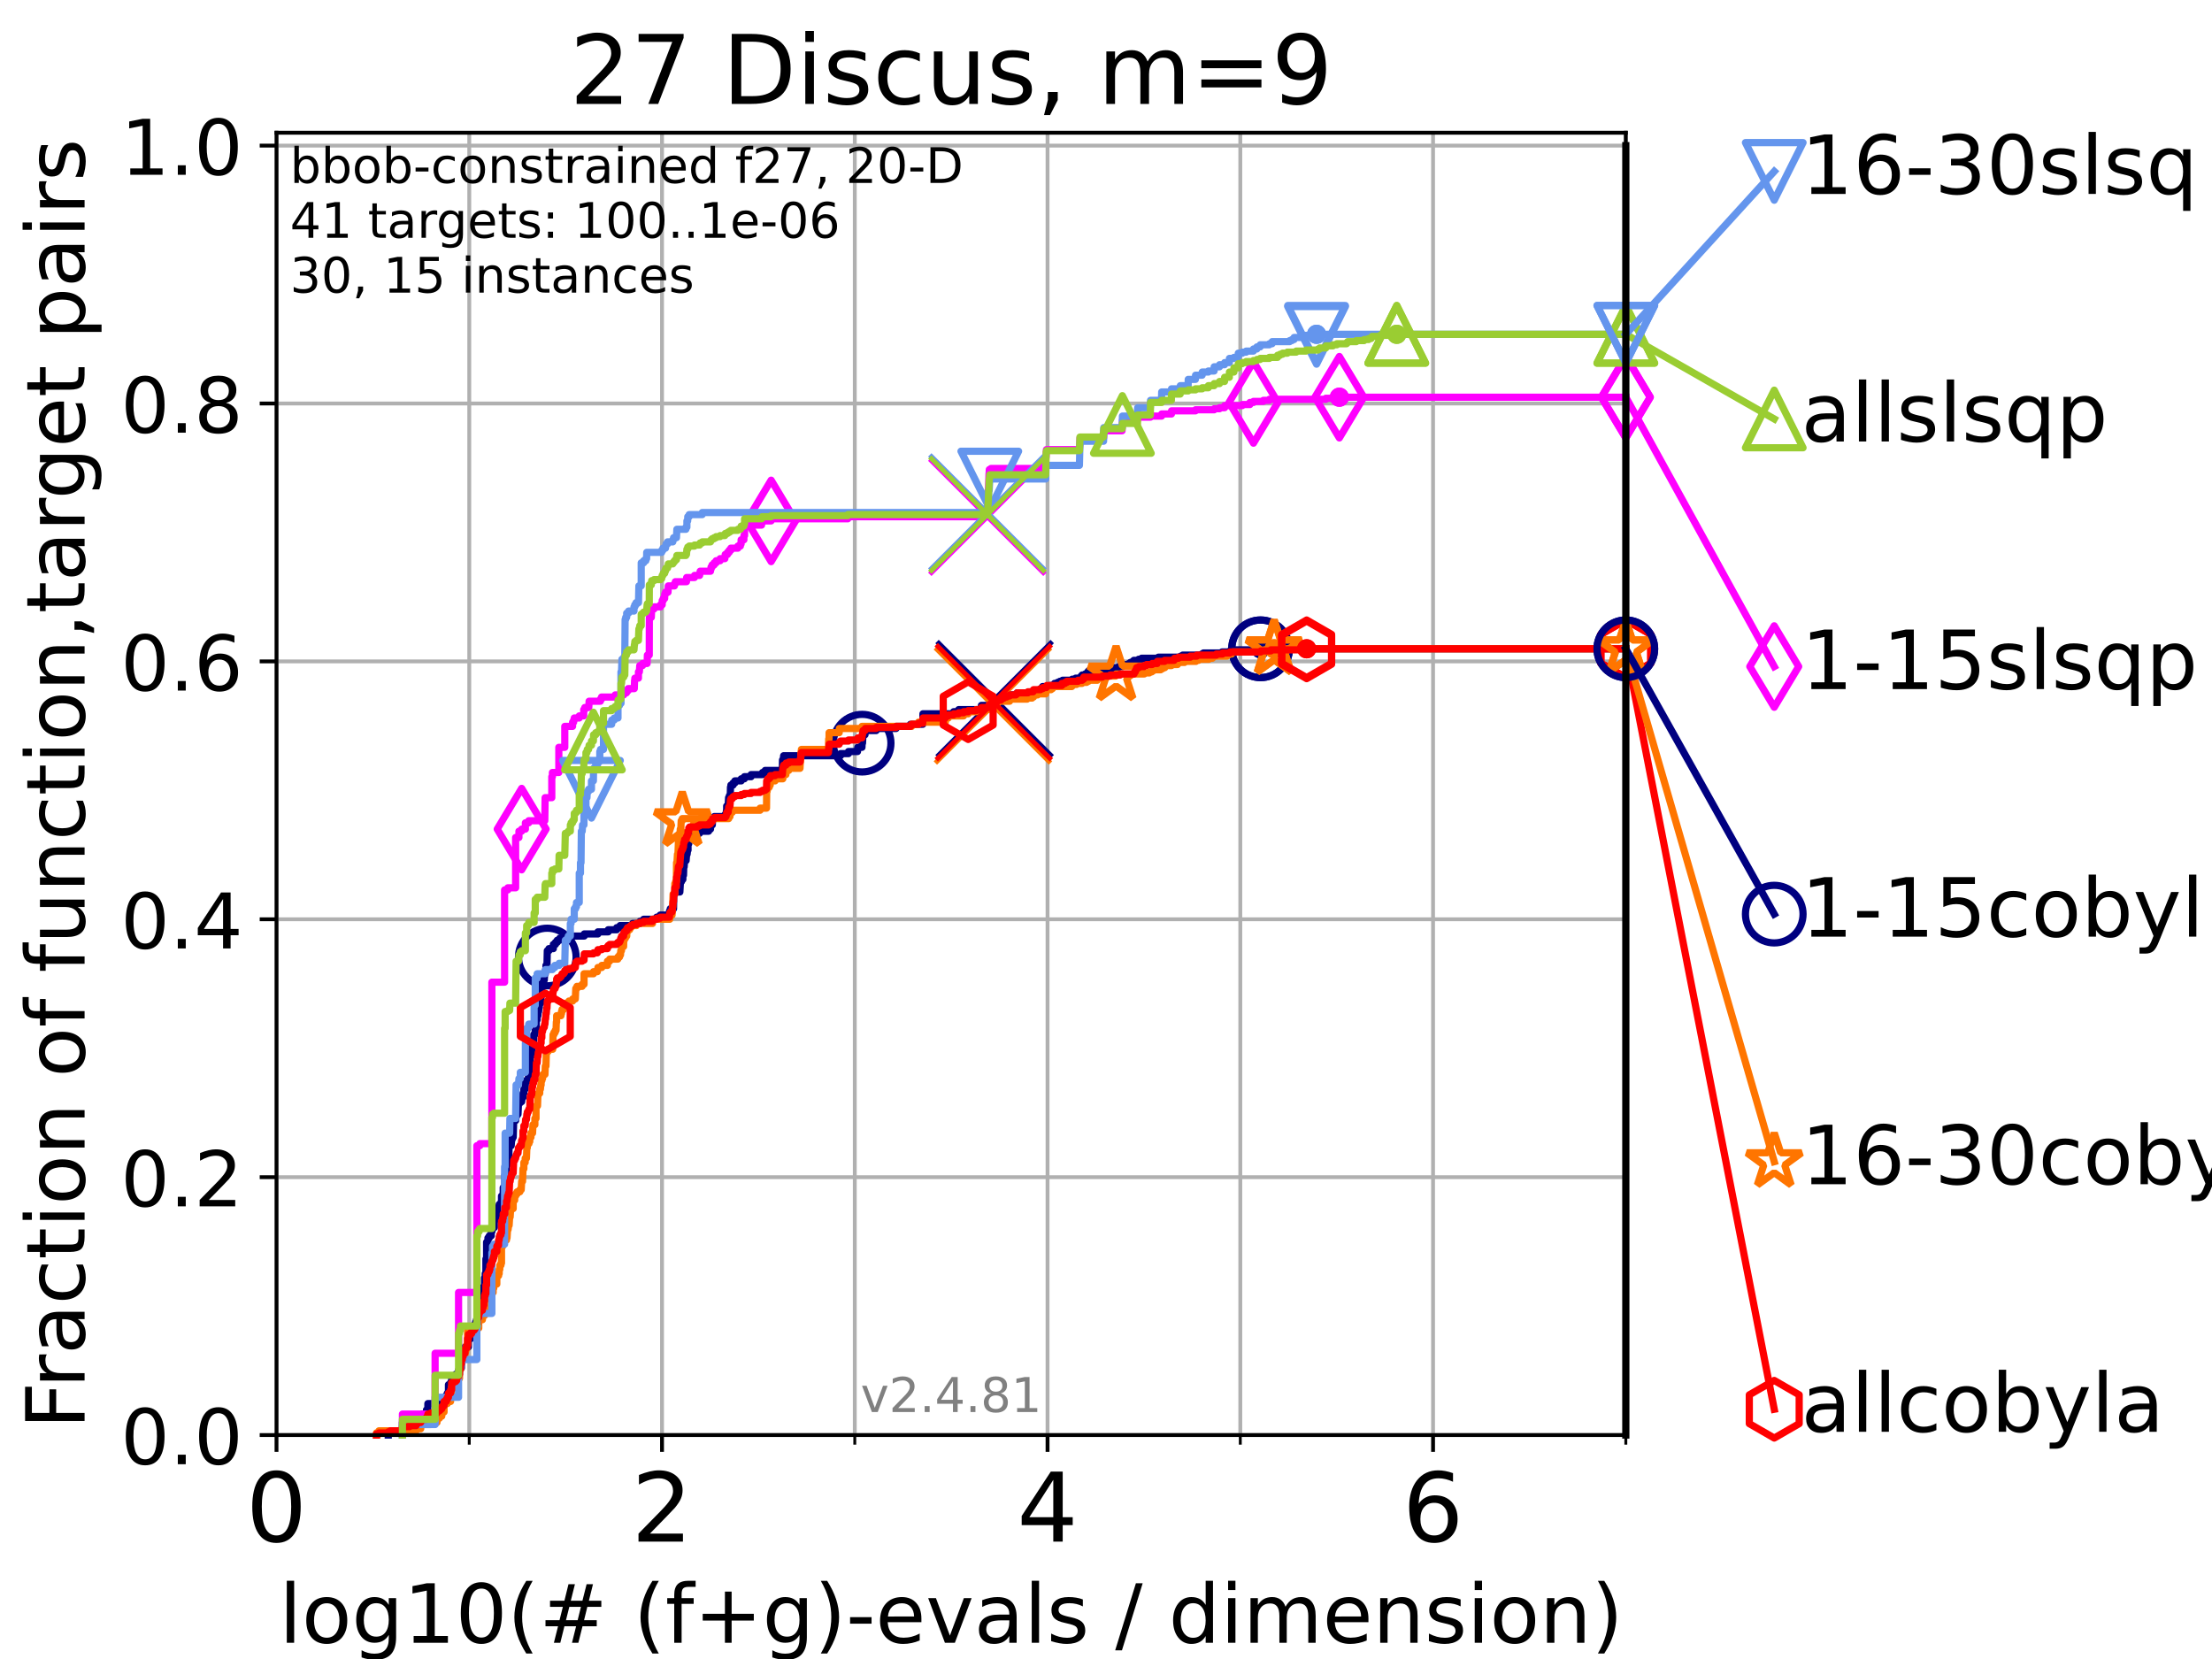 <?xml version="1.0" encoding="utf-8" standalone="no"?>
<!DOCTYPE svg PUBLIC "-//W3C//DTD SVG 1.1//EN"
  "http://www.w3.org/Graphics/SVG/1.1/DTD/svg11.dtd">
<!-- Created with matplotlib (https://matplotlib.org/) -->
<svg height="345.6pt" version="1.1" viewBox="0 0 460.8 345.6" width="460.8pt" xmlns="http://www.w3.org/2000/svg" xmlns:xlink="http://www.w3.org/1999/xlink">
 <defs>
  <style type="text/css">*{stroke-linecap:butt;stroke-linejoin:round;}</style>
 </defs>
 <g id="figure_1">
  <g id="patch_1">
   <path d="M 0 345.6 
L 460.8 345.6 
L 460.8 0 
L 0 0 
z
" style="fill:#ffffff;"/>
  </g>
  <g id="axes_1">
   <g id="patch_2">
    <path d="M 57.6 298.944 
L 338.688 298.944 
L 338.688 27.648 
L 57.6 27.648 
z
" style="fill:#ffffff;"/>
   </g>
   <g id="matplotlib.axis_1">
    <g id="xtick_1">
     <g id="line2d_1">
      <path clip-path="url(#p13a250524e)" d="M 57.6 298.944 
L 57.6 27.648 
" style="fill:none;stroke:#b0b0b0;stroke-linecap:square;stroke-width:0.8;"/>
     </g>
     <g id="line2d_2">
      <defs>
       <path d="M 0 0 
L 0 3.5 
" id="m77a5395a99" style="stroke:#000000;stroke-width:0.8;"/>
      </defs>
      <g>
       <use style="stroke:#000000;stroke-width:0.8;" x="57.6" xlink:href="#m77a5395a99" y="298.944"/>
      </g>
     </g>
     <g id="text_1">
      <!-- 0 -->
      <g transform="translate(51.237 321.141)scale(0.2 -0.2)">
       <defs>
        <path d="M 31.781 66.406 
Q 24.172 66.406 20.328 58.906 
Q 16.5 51.422 16.5 36.375 
Q 16.5 21.391 20.328 13.891 
Q 24.172 6.391 31.781 6.391 
Q 39.453 6.391 43.281 13.891 
Q 47.125 21.391 47.125 36.375 
Q 47.125 51.422 43.281 58.906 
Q 39.453 66.406 31.781 66.406 
z
M 31.781 74.219 
Q 44.047 74.219 50.516 64.516 
Q 56.984 54.828 56.984 36.375 
Q 56.984 17.969 50.516 8.266 
Q 44.047 -1.422 31.781 -1.422 
Q 19.531 -1.422 13.062 8.266 
Q 6.594 17.969 6.594 36.375 
Q 6.594 54.828 13.062 64.516 
Q 19.531 74.219 31.781 74.219 
z
" id="DejaVuSans-48"/>
       </defs>
       <use xlink:href="#DejaVuSans-48"/>
      </g>
     </g>
    </g>
    <g id="xtick_2">
     <g id="line2d_3">
      <path clip-path="url(#p13a250524e)" d="M 137.911 298.944 
L 137.911 27.648 
" style="fill:none;stroke:#b0b0b0;stroke-linecap:square;stroke-width:0.8;"/>
     </g>
     <g id="line2d_4">
      <g>
       <use style="stroke:#000000;stroke-width:0.8;" x="137.911" xlink:href="#m77a5395a99" y="298.944"/>
      </g>
     </g>
     <g id="text_2">
      <!-- 2 -->
      <g transform="translate(131.548 321.141)scale(0.2 -0.2)">
       <defs>
        <path d="M 19.188 8.297 
L 53.609 8.297 
L 53.609 0 
L 7.328 0 
L 7.328 8.297 
Q 12.938 14.109 22.625 23.891 
Q 32.328 33.688 34.812 36.531 
Q 39.547 41.844 41.422 45.531 
Q 43.312 49.219 43.312 52.781 
Q 43.312 58.594 39.234 62.25 
Q 35.156 65.922 28.609 65.922 
Q 23.969 65.922 18.812 64.312 
Q 13.672 62.703 7.812 59.422 
L 7.812 69.391 
Q 13.766 71.781 18.938 73 
Q 24.125 74.219 28.422 74.219 
Q 39.75 74.219 46.484 68.547 
Q 53.219 62.891 53.219 53.422 
Q 53.219 48.922 51.531 44.891 
Q 49.859 40.875 45.406 35.406 
Q 44.188 33.984 37.641 27.219 
Q 31.109 20.453 19.188 8.297 
z
" id="DejaVuSans-50"/>
       </defs>
       <use xlink:href="#DejaVuSans-50"/>
      </g>
     </g>
    </g>
    <g id="xtick_3">
     <g id="line2d_5">
      <path clip-path="url(#p13a250524e)" d="M 218.222 298.944 
L 218.222 27.648 
" style="fill:none;stroke:#b0b0b0;stroke-linecap:square;stroke-width:0.8;"/>
     </g>
     <g id="line2d_6">
      <g>
       <use style="stroke:#000000;stroke-width:0.8;" x="218.222" xlink:href="#m77a5395a99" y="298.944"/>
      </g>
     </g>
     <g id="text_3">
      <!-- 4 -->
      <g transform="translate(211.859 321.141)scale(0.2 -0.2)">
       <defs>
        <path d="M 37.797 64.312 
L 12.891 25.391 
L 37.797 25.391 
z
M 35.203 72.906 
L 47.609 72.906 
L 47.609 25.391 
L 58.016 25.391 
L 58.016 17.188 
L 47.609 17.188 
L 47.609 0 
L 37.797 0 
L 37.797 17.188 
L 4.891 17.188 
L 4.891 26.703 
z
" id="DejaVuSans-52"/>
       </defs>
       <use xlink:href="#DejaVuSans-52"/>
      </g>
     </g>
    </g>
    <g id="xtick_4">
     <g id="line2d_7">
      <path clip-path="url(#p13a250524e)" d="M 298.533 298.944 
L 298.533 27.648 
" style="fill:none;stroke:#b0b0b0;stroke-linecap:square;stroke-width:0.8;"/>
     </g>
     <g id="line2d_8">
      <g>
       <use style="stroke:#000000;stroke-width:0.8;" x="298.533" xlink:href="#m77a5395a99" y="298.944"/>
      </g>
     </g>
     <g id="text_4">
      <!-- 6 -->
      <g transform="translate(292.17 321.141)scale(0.2 -0.2)">
       <defs>
        <path d="M 33.016 40.375 
Q 26.375 40.375 22.484 35.828 
Q 18.609 31.297 18.609 23.391 
Q 18.609 15.531 22.484 10.953 
Q 26.375 6.391 33.016 6.391 
Q 39.656 6.391 43.531 10.953 
Q 47.406 15.531 47.406 23.391 
Q 47.406 31.297 43.531 35.828 
Q 39.656 40.375 33.016 40.375 
z
M 52.594 71.297 
L 52.594 62.312 
Q 48.875 64.062 45.094 64.984 
Q 41.312 65.922 37.594 65.922 
Q 27.828 65.922 22.672 59.328 
Q 17.531 52.734 16.797 39.406 
Q 19.672 43.656 24.016 45.922 
Q 28.375 48.188 33.594 48.188 
Q 44.578 48.188 50.953 41.516 
Q 57.328 34.859 57.328 23.391 
Q 57.328 12.156 50.688 5.359 
Q 44.047 -1.422 33.016 -1.422 
Q 20.359 -1.422 13.672 8.266 
Q 6.984 17.969 6.984 36.375 
Q 6.984 53.656 15.188 63.938 
Q 23.391 74.219 37.203 74.219 
Q 40.922 74.219 44.703 73.484 
Q 48.484 72.75 52.594 71.297 
z
" id="DejaVuSans-54"/>
       </defs>
       <use xlink:href="#DejaVuSans-54"/>
      </g>
     </g>
    </g>
    <g id="xtick_5">
     <g id="line2d_9">
      <path clip-path="url(#p13a250524e)" d="M 97.755 298.944 
L 97.755 27.648 
" style="fill:none;stroke:#b0b0b0;stroke-linecap:square;stroke-width:0.8;"/>
     </g>
     <g id="line2d_10">
      <defs>
       <path d="M 0 0 
L 0 2 
" id="md82020eaaf" style="stroke:#000000;stroke-width:0.6;"/>
      </defs>
      <g>
       <use style="stroke:#000000;stroke-width:0.6;" x="97.755" xlink:href="#md82020eaaf" y="298.944"/>
      </g>
     </g>
    </g>
    <g id="xtick_6">
     <g id="line2d_11">
      <path clip-path="url(#p13a250524e)" d="M 178.066 298.944 
L 178.066 27.648 
" style="fill:none;stroke:#b0b0b0;stroke-linecap:square;stroke-width:0.8;"/>
     </g>
     <g id="line2d_12">
      <g>
       <use style="stroke:#000000;stroke-width:0.6;" x="178.066" xlink:href="#md82020eaaf" y="298.944"/>
      </g>
     </g>
    </g>
    <g id="xtick_7">
     <g id="line2d_13">
      <path clip-path="url(#p13a250524e)" d="M 258.377 298.944 
L 258.377 27.648 
" style="fill:none;stroke:#b0b0b0;stroke-linecap:square;stroke-width:0.8;"/>
     </g>
     <g id="line2d_14">
      <g>
       <use style="stroke:#000000;stroke-width:0.6;" x="258.377" xlink:href="#md82020eaaf" y="298.944"/>
      </g>
     </g>
    </g>
    <g id="xtick_8">
     <g id="line2d_15">
      <path clip-path="url(#p13a250524e)" d="M 338.688 298.944 
L 338.688 27.648 
" style="fill:none;stroke:#b0b0b0;stroke-linecap:square;stroke-width:0.8;"/>
     </g>
     <g id="line2d_16">
      <g>
       <use style="stroke:#000000;stroke-width:0.6;" x="338.688" xlink:href="#md82020eaaf" y="298.944"/>
      </g>
     </g>
    </g>
    <g id="text_5">
     <!-- log10(# (f+g)-evals / dimension) -->
     <g transform="translate(58.145 342.218)scale(0.17 -0.17)">
      <defs>
       <path d="M 9.422 75.984 
L 18.406 75.984 
L 18.406 0 
L 9.422 0 
z
" id="DejaVuSans-108"/>
       <path d="M 30.609 48.391 
Q 23.391 48.391 19.188 42.75 
Q 14.984 37.109 14.984 27.297 
Q 14.984 17.484 19.156 11.844 
Q 23.344 6.203 30.609 6.203 
Q 37.797 6.203 41.984 11.859 
Q 46.188 17.531 46.188 27.297 
Q 46.188 37.016 41.984 42.703 
Q 37.797 48.391 30.609 48.391 
z
M 30.609 56 
Q 42.328 56 49.016 48.375 
Q 55.719 40.766 55.719 27.297 
Q 55.719 13.875 49.016 6.219 
Q 42.328 -1.422 30.609 -1.422 
Q 18.844 -1.422 12.172 6.219 
Q 5.516 13.875 5.516 27.297 
Q 5.516 40.766 12.172 48.375 
Q 18.844 56 30.609 56 
z
" id="DejaVuSans-111"/>
       <path d="M 45.406 27.984 
Q 45.406 37.75 41.375 43.109 
Q 37.359 48.484 30.078 48.484 
Q 22.859 48.484 18.828 43.109 
Q 14.797 37.75 14.797 27.984 
Q 14.797 18.266 18.828 12.891 
Q 22.859 7.516 30.078 7.516 
Q 37.359 7.516 41.375 12.891 
Q 45.406 18.266 45.406 27.984 
z
M 54.391 6.781 
Q 54.391 -7.172 48.188 -13.984 
Q 42 -20.797 29.203 -20.797 
Q 24.469 -20.797 20.266 -20.094 
Q 16.062 -19.391 12.109 -17.922 
L 12.109 -9.188 
Q 16.062 -11.328 19.922 -12.344 
Q 23.781 -13.375 27.781 -13.375 
Q 36.625 -13.375 41.016 -8.766 
Q 45.406 -4.156 45.406 5.172 
L 45.406 9.625 
Q 42.625 4.781 38.281 2.391 
Q 33.938 0 27.875 0 
Q 17.828 0 11.672 7.656 
Q 5.516 15.328 5.516 27.984 
Q 5.516 40.672 11.672 48.328 
Q 17.828 56 27.875 56 
Q 33.938 56 38.281 53.609 
Q 42.625 51.219 45.406 46.391 
L 45.406 54.688 
L 54.391 54.688 
z
" id="DejaVuSans-103"/>
       <path d="M 12.406 8.297 
L 28.516 8.297 
L 28.516 63.922 
L 10.984 60.406 
L 10.984 69.391 
L 28.422 72.906 
L 38.281 72.906 
L 38.281 8.297 
L 54.391 8.297 
L 54.391 0 
L 12.406 0 
z
" id="DejaVuSans-49"/>
       <path d="M 31 75.875 
Q 24.469 64.656 21.281 53.656 
Q 18.109 42.672 18.109 31.391 
Q 18.109 20.125 21.312 9.062 
Q 24.516 -2 31 -13.188 
L 23.188 -13.188 
Q 15.875 -1.703 12.234 9.375 
Q 8.594 20.453 8.594 31.391 
Q 8.594 42.281 12.203 53.312 
Q 15.828 64.359 23.188 75.875 
z
" id="DejaVuSans-40"/>
       <path d="M 51.125 44 
L 36.922 44 
L 32.812 27.688 
L 47.125 27.688 
z
M 43.797 71.781 
L 38.719 51.516 
L 52.984 51.516 
L 58.109 71.781 
L 65.922 71.781 
L 60.891 51.516 
L 76.125 51.516 
L 76.125 44 
L 58.984 44 
L 54.984 27.688 
L 70.516 27.688 
L 70.516 20.219 
L 53.078 20.219 
L 48 0 
L 40.188 0 
L 45.219 20.219 
L 30.906 20.219 
L 25.875 0 
L 18.016 0 
L 23.094 20.219 
L 7.719 20.219 
L 7.719 27.688 
L 24.906 27.688 
L 29 44 
L 13.281 44 
L 13.281 51.516 
L 30.906 51.516 
L 35.891 71.781 
z
" id="DejaVuSans-35"/>
       <path id="DejaVuSans-32"/>
       <path d="M 37.109 75.984 
L 37.109 68.5 
L 28.516 68.5 
Q 23.688 68.5 21.797 66.547 
Q 19.922 64.594 19.922 59.516 
L 19.922 54.688 
L 34.719 54.688 
L 34.719 47.703 
L 19.922 47.703 
L 19.922 0 
L 10.891 0 
L 10.891 47.703 
L 2.297 47.703 
L 2.297 54.688 
L 10.891 54.688 
L 10.891 58.5 
Q 10.891 67.625 15.141 71.797 
Q 19.391 75.984 28.609 75.984 
z
" id="DejaVuSans-102"/>
       <path d="M 46 62.703 
L 46 35.5 
L 73.188 35.5 
L 73.188 27.203 
L 46 27.203 
L 46 0 
L 37.797 0 
L 37.797 27.203 
L 10.594 27.203 
L 10.594 35.5 
L 37.797 35.5 
L 37.797 62.703 
z
" id="DejaVuSans-43"/>
       <path d="M 8.016 75.875 
L 15.828 75.875 
Q 23.141 64.359 26.781 53.312 
Q 30.422 42.281 30.422 31.391 
Q 30.422 20.453 26.781 9.375 
Q 23.141 -1.703 15.828 -13.188 
L 8.016 -13.188 
Q 14.5 -2 17.703 9.062 
Q 20.906 20.125 20.906 31.391 
Q 20.906 42.672 17.703 53.656 
Q 14.5 64.656 8.016 75.875 
z
" id="DejaVuSans-41"/>
       <path d="M 4.891 31.391 
L 31.203 31.391 
L 31.203 23.391 
L 4.891 23.391 
z
" id="DejaVuSans-45"/>
       <path d="M 56.203 29.594 
L 56.203 25.203 
L 14.891 25.203 
Q 15.484 15.922 20.484 11.062 
Q 25.484 6.203 34.422 6.203 
Q 39.594 6.203 44.453 7.469 
Q 49.312 8.734 54.109 11.281 
L 54.109 2.781 
Q 49.266 0.734 44.188 -0.344 
Q 39.109 -1.422 33.891 -1.422 
Q 20.797 -1.422 13.156 6.188 
Q 5.516 13.812 5.516 26.812 
Q 5.516 40.234 12.766 48.109 
Q 20.016 56 32.328 56 
Q 43.359 56 49.781 48.891 
Q 56.203 41.797 56.203 29.594 
z
M 47.219 32.234 
Q 47.125 39.594 43.094 43.984 
Q 39.062 48.391 32.422 48.391 
Q 24.906 48.391 20.391 44.141 
Q 15.875 39.891 15.188 32.172 
z
" id="DejaVuSans-101"/>
       <path d="M 2.984 54.688 
L 12.5 54.688 
L 29.594 8.797 
L 46.688 54.688 
L 56.203 54.688 
L 35.688 0 
L 23.484 0 
z
" id="DejaVuSans-118"/>
       <path d="M 34.281 27.484 
Q 23.391 27.484 19.188 25 
Q 14.984 22.516 14.984 16.5 
Q 14.984 11.719 18.141 8.906 
Q 21.297 6.109 26.703 6.109 
Q 34.188 6.109 38.703 11.406 
Q 43.219 16.703 43.219 25.484 
L 43.219 27.484 
z
M 52.203 31.203 
L 52.203 0 
L 43.219 0 
L 43.219 8.297 
Q 40.141 3.328 35.547 0.953 
Q 30.953 -1.422 24.312 -1.422 
Q 15.922 -1.422 10.953 3.297 
Q 6 8.016 6 15.922 
Q 6 25.141 12.172 29.828 
Q 18.359 34.516 30.609 34.516 
L 43.219 34.516 
L 43.219 35.406 
Q 43.219 41.609 39.141 45 
Q 35.062 48.391 27.688 48.391 
Q 23 48.391 18.547 47.266 
Q 14.109 46.141 10.016 43.891 
L 10.016 52.203 
Q 14.938 54.109 19.578 55.047 
Q 24.219 56 28.609 56 
Q 40.484 56 46.344 49.844 
Q 52.203 43.703 52.203 31.203 
z
" id="DejaVuSans-97"/>
       <path d="M 44.281 53.078 
L 44.281 44.578 
Q 40.484 46.531 36.375 47.5 
Q 32.281 48.484 27.875 48.484 
Q 21.188 48.484 17.844 46.438 
Q 14.5 44.391 14.5 40.281 
Q 14.5 37.156 16.891 35.375 
Q 19.281 33.594 26.516 31.984 
L 29.594 31.297 
Q 39.156 29.25 43.188 25.516 
Q 47.219 21.781 47.219 15.094 
Q 47.219 7.469 41.188 3.016 
Q 35.156 -1.422 24.609 -1.422 
Q 20.219 -1.422 15.453 -0.562 
Q 10.688 0.297 5.422 2 
L 5.422 11.281 
Q 10.406 8.688 15.234 7.391 
Q 20.062 6.109 24.812 6.109 
Q 31.156 6.109 34.562 8.281 
Q 37.984 10.453 37.984 14.406 
Q 37.984 18.062 35.516 20.016 
Q 33.062 21.969 24.703 23.781 
L 21.578 24.516 
Q 13.234 26.266 9.516 29.906 
Q 5.812 33.547 5.812 39.891 
Q 5.812 47.609 11.281 51.797 
Q 16.75 56 26.812 56 
Q 31.781 56 36.172 55.266 
Q 40.578 54.547 44.281 53.078 
z
" id="DejaVuSans-115"/>
       <path d="M 25.391 72.906 
L 33.688 72.906 
L 8.297 -9.281 
L 0 -9.281 
z
" id="DejaVuSans-47"/>
       <path d="M 45.406 46.391 
L 45.406 75.984 
L 54.391 75.984 
L 54.391 0 
L 45.406 0 
L 45.406 8.203 
Q 42.578 3.328 38.25 0.953 
Q 33.938 -1.422 27.875 -1.422 
Q 17.969 -1.422 11.734 6.484 
Q 5.516 14.406 5.516 27.297 
Q 5.516 40.188 11.734 48.094 
Q 17.969 56 27.875 56 
Q 33.938 56 38.25 53.625 
Q 42.578 51.266 45.406 46.391 
z
M 14.797 27.297 
Q 14.797 17.391 18.875 11.75 
Q 22.953 6.109 30.078 6.109 
Q 37.203 6.109 41.297 11.75 
Q 45.406 17.391 45.406 27.297 
Q 45.406 37.203 41.297 42.844 
Q 37.203 48.484 30.078 48.484 
Q 22.953 48.484 18.875 42.844 
Q 14.797 37.203 14.797 27.297 
z
" id="DejaVuSans-100"/>
       <path d="M 9.422 54.688 
L 18.406 54.688 
L 18.406 0 
L 9.422 0 
z
M 9.422 75.984 
L 18.406 75.984 
L 18.406 64.594 
L 9.422 64.594 
z
" id="DejaVuSans-105"/>
       <path d="M 52 44.188 
Q 55.375 50.25 60.062 53.125 
Q 64.75 56 71.094 56 
Q 79.641 56 84.281 50.016 
Q 88.922 44.047 88.922 33.016 
L 88.922 0 
L 79.891 0 
L 79.891 32.719 
Q 79.891 40.578 77.094 44.375 
Q 74.312 48.188 68.609 48.188 
Q 61.625 48.188 57.562 43.547 
Q 53.516 38.922 53.516 30.906 
L 53.516 0 
L 44.484 0 
L 44.484 32.719 
Q 44.484 40.625 41.703 44.406 
Q 38.922 48.188 33.109 48.188 
Q 26.219 48.188 22.156 43.531 
Q 18.109 38.875 18.109 30.906 
L 18.109 0 
L 9.078 0 
L 9.078 54.688 
L 18.109 54.688 
L 18.109 46.188 
Q 21.188 51.219 25.484 53.609 
Q 29.781 56 35.688 56 
Q 41.656 56 45.828 52.969 
Q 50 49.953 52 44.188 
z
" id="DejaVuSans-109"/>
       <path d="M 54.891 33.016 
L 54.891 0 
L 45.906 0 
L 45.906 32.719 
Q 45.906 40.484 42.875 44.328 
Q 39.844 48.188 33.797 48.188 
Q 26.516 48.188 22.312 43.547 
Q 18.109 38.922 18.109 30.906 
L 18.109 0 
L 9.078 0 
L 9.078 54.688 
L 18.109 54.688 
L 18.109 46.188 
Q 21.344 51.125 25.703 53.562 
Q 30.078 56 35.797 56 
Q 45.219 56 50.047 50.172 
Q 54.891 44.344 54.891 33.016 
z
" id="DejaVuSans-110"/>
      </defs>
      <use xlink:href="#DejaVuSans-108"/>
      <use x="27.783" xlink:href="#DejaVuSans-111"/>
      <use x="88.965" xlink:href="#DejaVuSans-103"/>
      <use x="152.441" xlink:href="#DejaVuSans-49"/>
      <use x="216.064" xlink:href="#DejaVuSans-48"/>
      <use x="279.688" xlink:href="#DejaVuSans-40"/>
      <use x="318.701" xlink:href="#DejaVuSans-35"/>
      <use x="402.49" xlink:href="#DejaVuSans-32"/>
      <use x="434.277" xlink:href="#DejaVuSans-40"/>
      <use x="473.291" xlink:href="#DejaVuSans-102"/>
      <use x="508.496" xlink:href="#DejaVuSans-43"/>
      <use x="592.285" xlink:href="#DejaVuSans-103"/>
      <use x="655.762" xlink:href="#DejaVuSans-41"/>
      <use x="694.775" xlink:href="#DejaVuSans-45"/>
      <use x="730.859" xlink:href="#DejaVuSans-101"/>
      <use x="792.383" xlink:href="#DejaVuSans-118"/>
      <use x="851.562" xlink:href="#DejaVuSans-97"/>
      <use x="912.842" xlink:href="#DejaVuSans-108"/>
      <use x="940.625" xlink:href="#DejaVuSans-115"/>
      <use x="992.725" xlink:href="#DejaVuSans-32"/>
      <use x="1024.512" xlink:href="#DejaVuSans-47"/>
      <use x="1058.203" xlink:href="#DejaVuSans-32"/>
      <use x="1089.99" xlink:href="#DejaVuSans-100"/>
      <use x="1153.467" xlink:href="#DejaVuSans-105"/>
      <use x="1181.25" xlink:href="#DejaVuSans-109"/>
      <use x="1278.662" xlink:href="#DejaVuSans-101"/>
      <use x="1340.186" xlink:href="#DejaVuSans-110"/>
      <use x="1403.564" xlink:href="#DejaVuSans-115"/>
      <use x="1455.664" xlink:href="#DejaVuSans-105"/>
      <use x="1483.447" xlink:href="#DejaVuSans-111"/>
      <use x="1544.629" xlink:href="#DejaVuSans-110"/>
      <use x="1608.008" xlink:href="#DejaVuSans-41"/>
     </g>
    </g>
   </g>
   <g id="matplotlib.axis_2">
    <g id="ytick_1">
     <g id="line2d_17">
      <path clip-path="url(#p13a250524e)" d="M 57.6 298.944 
L 338.688 298.944 
" style="fill:none;stroke:#b0b0b0;stroke-linecap:square;stroke-width:0.8;"/>
     </g>
     <g id="line2d_18">
      <defs>
       <path d="M 0 0 
L -3.5 0 
" id="m48b9f556e6" style="stroke:#000000;stroke-width:0.8;"/>
      </defs>
      <g>
       <use style="stroke:#000000;stroke-width:0.8;" x="57.6" xlink:href="#m48b9f556e6" y="298.944"/>
      </g>
     </g>
     <g id="text_6">
      <!-- 0.0 -->
      <g transform="translate(25.155 305.023)scale(0.16 -0.16)">
       <defs>
        <path d="M 10.688 12.406 
L 21 12.406 
L 21 0 
L 10.688 0 
z
" id="DejaVuSans-46"/>
       </defs>
       <use xlink:href="#DejaVuSans-48"/>
       <use x="63.623" xlink:href="#DejaVuSans-46"/>
       <use x="95.41" xlink:href="#DejaVuSans-48"/>
      </g>
     </g>
    </g>
    <g id="ytick_2">
     <g id="line2d_19">
      <path clip-path="url(#p13a250524e)" d="M 57.6 245.222 
L 338.688 245.222 
" style="fill:none;stroke:#b0b0b0;stroke-linecap:square;stroke-width:0.8;"/>
     </g>
     <g id="line2d_20">
      <g>
       <use style="stroke:#000000;stroke-width:0.8;" x="57.6" xlink:href="#m48b9f556e6" y="245.222"/>
      </g>
     </g>
     <g id="text_7">
      <!-- 0.2 -->
      <g transform="translate(25.155 251.301)scale(0.16 -0.16)">
       <use xlink:href="#DejaVuSans-48"/>
       <use x="63.623" xlink:href="#DejaVuSans-46"/>
       <use x="95.41" xlink:href="#DejaVuSans-50"/>
      </g>
     </g>
    </g>
    <g id="ytick_3">
     <g id="line2d_21">
      <path clip-path="url(#p13a250524e)" d="M 57.6 191.5 
L 338.688 191.5 
" style="fill:none;stroke:#b0b0b0;stroke-linecap:square;stroke-width:0.8;"/>
     </g>
     <g id="line2d_22">
      <g>
       <use style="stroke:#000000;stroke-width:0.8;" x="57.6" xlink:href="#m48b9f556e6" y="191.5"/>
      </g>
     </g>
     <g id="text_8">
      <!-- 0.4 -->
      <g transform="translate(25.155 197.579)scale(0.16 -0.16)">
       <use xlink:href="#DejaVuSans-48"/>
       <use x="63.623" xlink:href="#DejaVuSans-46"/>
       <use x="95.41" xlink:href="#DejaVuSans-52"/>
      </g>
     </g>
    </g>
    <g id="ytick_4">
     <g id="line2d_23">
      <path clip-path="url(#p13a250524e)" d="M 57.6 137.778 
L 338.688 137.778 
" style="fill:none;stroke:#b0b0b0;stroke-linecap:square;stroke-width:0.8;"/>
     </g>
     <g id="line2d_24">
      <g>
       <use style="stroke:#000000;stroke-width:0.8;" x="57.6" xlink:href="#m48b9f556e6" y="137.778"/>
      </g>
     </g>
     <g id="text_9">
      <!-- 0.6 -->
      <g transform="translate(25.155 143.857)scale(0.16 -0.16)">
       <use xlink:href="#DejaVuSans-48"/>
       <use x="63.623" xlink:href="#DejaVuSans-46"/>
       <use x="95.41" xlink:href="#DejaVuSans-54"/>
      </g>
     </g>
    </g>
    <g id="ytick_5">
     <g id="line2d_25">
      <path clip-path="url(#p13a250524e)" d="M 57.6 84.056 
L 338.688 84.056 
" style="fill:none;stroke:#b0b0b0;stroke-linecap:square;stroke-width:0.8;"/>
     </g>
     <g id="line2d_26">
      <g>
       <use style="stroke:#000000;stroke-width:0.8;" x="57.6" xlink:href="#m48b9f556e6" y="84.056"/>
      </g>
     </g>
     <g id="text_10">
      <!-- 0.8 -->
      <g transform="translate(25.155 90.135)scale(0.16 -0.16)">
       <defs>
        <path d="M 31.781 34.625 
Q 24.75 34.625 20.719 30.859 
Q 16.703 27.094 16.703 20.516 
Q 16.703 13.922 20.719 10.156 
Q 24.75 6.391 31.781 6.391 
Q 38.812 6.391 42.859 10.172 
Q 46.922 13.969 46.922 20.516 
Q 46.922 27.094 42.891 30.859 
Q 38.875 34.625 31.781 34.625 
z
M 21.922 38.812 
Q 15.578 40.375 12.031 44.719 
Q 8.5 49.078 8.5 55.328 
Q 8.5 64.062 14.719 69.141 
Q 20.953 74.219 31.781 74.219 
Q 42.672 74.219 48.875 69.141 
Q 55.078 64.062 55.078 55.328 
Q 55.078 49.078 51.531 44.719 
Q 48 40.375 41.703 38.812 
Q 48.828 37.156 52.797 32.312 
Q 56.781 27.484 56.781 20.516 
Q 56.781 9.906 50.312 4.234 
Q 43.844 -1.422 31.781 -1.422 
Q 19.734 -1.422 13.25 4.234 
Q 6.781 9.906 6.781 20.516 
Q 6.781 27.484 10.781 32.312 
Q 14.797 37.156 21.922 38.812 
z
M 18.312 54.391 
Q 18.312 48.734 21.844 45.562 
Q 25.391 42.391 31.781 42.391 
Q 38.141 42.391 41.719 45.562 
Q 45.312 48.734 45.312 54.391 
Q 45.312 60.062 41.719 63.234 
Q 38.141 66.406 31.781 66.406 
Q 25.391 66.406 21.844 63.234 
Q 18.312 60.062 18.312 54.391 
z
" id="DejaVuSans-56"/>
       </defs>
       <use xlink:href="#DejaVuSans-48"/>
       <use x="63.623" xlink:href="#DejaVuSans-46"/>
       <use x="95.41" xlink:href="#DejaVuSans-56"/>
      </g>
     </g>
    </g>
    <g id="ytick_6">
     <g id="line2d_27">
      <path clip-path="url(#p13a250524e)" d="M 57.6 30.334 
L 338.688 30.334 
" style="fill:none;stroke:#b0b0b0;stroke-linecap:square;stroke-width:0.8;"/>
     </g>
     <g id="line2d_28">
      <g>
       <use style="stroke:#000000;stroke-width:0.8;" x="57.6" xlink:href="#m48b9f556e6" y="30.334"/>
      </g>
     </g>
     <g id="text_11">
      <!-- 1.0 -->
      <g transform="translate(25.155 36.413)scale(0.16 -0.16)">
       <use xlink:href="#DejaVuSans-49"/>
       <use x="63.623" xlink:href="#DejaVuSans-46"/>
       <use x="95.41" xlink:href="#DejaVuSans-48"/>
      </g>
     </g>
    </g>
    <g id="text_12">
     <!-- Fraction of function,target pairs -->
     <g transform="translate(17.62 297.681)rotate(-90)scale(0.17 -0.17)">
      <defs>
       <path d="M 9.812 72.906 
L 51.703 72.906 
L 51.703 64.594 
L 19.672 64.594 
L 19.672 43.109 
L 48.578 43.109 
L 48.578 34.812 
L 19.672 34.812 
L 19.672 0 
L 9.812 0 
z
" id="DejaVuSans-70"/>
       <path d="M 41.109 46.297 
Q 39.594 47.172 37.812 47.578 
Q 36.031 48 33.891 48 
Q 26.266 48 22.188 43.047 
Q 18.109 38.094 18.109 28.812 
L 18.109 0 
L 9.078 0 
L 9.078 54.688 
L 18.109 54.688 
L 18.109 46.188 
Q 20.953 51.172 25.484 53.578 
Q 30.031 56 36.531 56 
Q 37.453 56 38.578 55.875 
Q 39.703 55.766 41.062 55.516 
z
" id="DejaVuSans-114"/>
       <path d="M 48.781 52.594 
L 48.781 44.188 
Q 44.969 46.297 41.141 47.344 
Q 37.312 48.391 33.406 48.391 
Q 24.656 48.391 19.812 42.844 
Q 14.984 37.312 14.984 27.297 
Q 14.984 17.281 19.812 11.734 
Q 24.656 6.203 33.406 6.203 
Q 37.312 6.203 41.141 7.25 
Q 44.969 8.297 48.781 10.406 
L 48.781 2.094 
Q 45.016 0.344 40.984 -0.531 
Q 36.969 -1.422 32.422 -1.422 
Q 20.062 -1.422 12.781 6.344 
Q 5.516 14.109 5.516 27.297 
Q 5.516 40.672 12.859 48.328 
Q 20.219 56 33.016 56 
Q 37.156 56 41.109 55.141 
Q 45.062 54.297 48.781 52.594 
z
" id="DejaVuSans-99"/>
       <path d="M 18.312 70.219 
L 18.312 54.688 
L 36.812 54.688 
L 36.812 47.703 
L 18.312 47.703 
L 18.312 18.016 
Q 18.312 11.328 20.141 9.422 
Q 21.969 7.516 27.594 7.516 
L 36.812 7.516 
L 36.812 0 
L 27.594 0 
Q 17.188 0 13.234 3.875 
Q 9.281 7.766 9.281 18.016 
L 9.281 47.703 
L 2.688 47.703 
L 2.688 54.688 
L 9.281 54.688 
L 9.281 70.219 
z
" id="DejaVuSans-116"/>
       <path d="M 8.5 21.578 
L 8.5 54.688 
L 17.484 54.688 
L 17.484 21.922 
Q 17.484 14.156 20.5 10.266 
Q 23.531 6.391 29.594 6.391 
Q 36.859 6.391 41.078 11.031 
Q 45.312 15.672 45.312 23.688 
L 45.312 54.688 
L 54.297 54.688 
L 54.297 0 
L 45.312 0 
L 45.312 8.406 
Q 42.047 3.422 37.719 1 
Q 33.406 -1.422 27.688 -1.422 
Q 18.266 -1.422 13.375 4.438 
Q 8.5 10.297 8.5 21.578 
z
M 31.109 56 
z
" id="DejaVuSans-117"/>
       <path d="M 11.719 12.406 
L 22.016 12.406 
L 22.016 4 
L 14.016 -11.625 
L 7.719 -11.625 
L 11.719 4 
z
" id="DejaVuSans-44"/>
       <path d="M 18.109 8.203 
L 18.109 -20.797 
L 9.078 -20.797 
L 9.078 54.688 
L 18.109 54.688 
L 18.109 46.391 
Q 20.953 51.266 25.266 53.625 
Q 29.594 56 35.594 56 
Q 45.562 56 51.781 48.094 
Q 58.016 40.188 58.016 27.297 
Q 58.016 14.406 51.781 6.484 
Q 45.562 -1.422 35.594 -1.422 
Q 29.594 -1.422 25.266 0.953 
Q 20.953 3.328 18.109 8.203 
z
M 48.688 27.297 
Q 48.688 37.203 44.609 42.844 
Q 40.531 48.484 33.406 48.484 
Q 26.266 48.484 22.188 42.844 
Q 18.109 37.203 18.109 27.297 
Q 18.109 17.391 22.188 11.75 
Q 26.266 6.109 33.406 6.109 
Q 40.531 6.109 44.609 11.75 
Q 48.688 17.391 48.688 27.297 
z
" id="DejaVuSans-112"/>
      </defs>
      <use xlink:href="#DejaVuSans-70"/>
      <use x="50.27" xlink:href="#DejaVuSans-114"/>
      <use x="91.383" xlink:href="#DejaVuSans-97"/>
      <use x="152.662" xlink:href="#DejaVuSans-99"/>
      <use x="207.643" xlink:href="#DejaVuSans-116"/>
      <use x="246.852" xlink:href="#DejaVuSans-105"/>
      <use x="274.635" xlink:href="#DejaVuSans-111"/>
      <use x="335.816" xlink:href="#DejaVuSans-110"/>
      <use x="399.195" xlink:href="#DejaVuSans-32"/>
      <use x="430.982" xlink:href="#DejaVuSans-111"/>
      <use x="492.164" xlink:href="#DejaVuSans-102"/>
      <use x="527.369" xlink:href="#DejaVuSans-32"/>
      <use x="559.156" xlink:href="#DejaVuSans-102"/>
      <use x="594.361" xlink:href="#DejaVuSans-117"/>
      <use x="657.74" xlink:href="#DejaVuSans-110"/>
      <use x="721.119" xlink:href="#DejaVuSans-99"/>
      <use x="776.1" xlink:href="#DejaVuSans-116"/>
      <use x="815.309" xlink:href="#DejaVuSans-105"/>
      <use x="843.092" xlink:href="#DejaVuSans-111"/>
      <use x="904.273" xlink:href="#DejaVuSans-110"/>
      <use x="967.652" xlink:href="#DejaVuSans-44"/>
      <use x="999.439" xlink:href="#DejaVuSans-116"/>
      <use x="1038.648" xlink:href="#DejaVuSans-97"/>
      <use x="1099.928" xlink:href="#DejaVuSans-114"/>
      <use x="1139.291" xlink:href="#DejaVuSans-103"/>
      <use x="1202.768" xlink:href="#DejaVuSans-101"/>
      <use x="1264.291" xlink:href="#DejaVuSans-116"/>
      <use x="1303.5" xlink:href="#DejaVuSans-32"/>
      <use x="1335.287" xlink:href="#DejaVuSans-112"/>
      <use x="1398.764" xlink:href="#DejaVuSans-97"/>
      <use x="1460.043" xlink:href="#DejaVuSans-105"/>
      <use x="1487.826" xlink:href="#DejaVuSans-114"/>
      <use x="1528.939" xlink:href="#DejaVuSans-115"/>
     </g>
    </g>
   </g>
   <g id="line2d_29">
    <defs>
     <path d="M 0 1.5 
C 0.398 1.5 0.779 1.342 1.061 1.061 
C 1.342 0.779 1.5 0.398 1.5 0 
C 1.5 -0.398 1.342 -0.779 1.061 -1.061 
C 0.779 -1.342 0.398 -1.5 0 -1.5 
C -0.398 -1.5 -0.779 -1.342 -1.061 -1.061 
C -1.342 -0.779 -1.5 -0.398 -1.5 0 
C -1.5 0.398 -1.342 0.779 -1.061 1.061 
C -0.779 1.342 -0.398 1.5 0 1.5 
z
" id="me143b88b15" style="stroke:#000080;"/>
    </defs>
    <g>
     <use style="fill:#000080;stroke:#000080;" x="262.6" xlink:href="#me143b88b15" y="135.157"/>
     <use style="fill:#000080;stroke:#000080;" x="262.6" xlink:href="#me143b88b15" y="135.157"/>
    </g>
   </g>
   <g id="line2d_30">
    <path d="M 80.881 298.944 
L 80.881 298.507 
L 81.334 298.507 
L 81.334 298.07 
L 83.83 298.07 
L 83.83 296.323 
L 85.315 296.323 
L 85.315 295.887 
L 86.684 295.887 
L 86.684 295.45 
L 87.01 295.45 
L 87.01 295.013 
L 87.952 295.013 
L 87.952 294.576 
L 88.847 294.576 
L 88.847 293.703 
L 89.135 293.703 
L 89.135 292.393 
L 91.783 292.393 
L 91.783 291.956 
L 92.267 291.956 
L 92.267 291.519 
L 92.969 291.519 
L 92.969 290.645 
L 93.197 290.645 
L 93.197 290.209 
L 93.422 290.209 
L 93.422 288.462 
L 93.864 288.462 
L 93.864 288.025 
L 94.081 288.025 
L 94.081 287.151 
L 94.506 287.151 
L 94.506 286.715 
L 94.921 286.715 
L 94.921 286.278 
L 95.526 286.278 
L 95.526 285.404 
L 95.723 285.404 
L 95.723 284.968 
L 96.111 284.968 
L 96.111 283.22 
L 96.301 283.22 
L 96.301 281.91 
L 96.49 281.91 
L 96.49 281.473 
L 96.861 281.473 
L 96.861 280.6 
L 97.58 280.6 
L 97.58 278.853 
L 98.101 278.853 
L 98.101 278.416 
L 98.271 278.416 
L 98.271 277.543 
L 98.439 277.543 
L 98.439 277.106 
L 98.935 277.106 
L 98.935 275.796 
L 99.098 275.796 
L 99.098 275.359 
L 99.258 275.359 
L 99.258 274.922 
L 99.418 274.922 
L 99.418 272.738 
L 99.575 272.738 
L 99.575 272.301 
L 99.887 272.301 
L 99.887 271.428 
L 100.04 271.428 
L 100.04 270.991 
L 100.493 270.991 
L 100.493 270.554 
L 100.642 270.554 
L 100.642 269.681 
L 100.789 269.681 
L 100.789 267.934 
L 100.935 267.934 
L 100.935 266.187 
L 101.08 266.187 
L 101.08 265.313 
L 101.223 265.313 
L 101.223 262.256 
L 101.366 262.256 
L 101.366 258.762 
L 101.647 258.762 
L 101.647 257.888 
L 101.924 257.888 
L 101.924 257.451 
L 102.331 257.451 
L 102.331 256.578 
L 102.465 256.578 
L 102.465 256.141 
L 102.597 256.141 
L 102.597 255.704 
L 102.989 255.704 
L 102.989 253.957 
L 103.498 253.957 
L 103.498 253.521 
L 103.623 253.521 
L 103.623 253.084 
L 103.871 253.084 
L 103.871 251.337 
L 103.993 251.337 
L 103.993 250.9 
L 104.355 250.9 
L 104.355 250.463 
L 104.474 250.463 
L 104.474 249.153 
L 104.826 249.153 
L 104.826 247.406 
L 105.172 247.406 
L 105.172 244.785 
L 105.51 244.785 
L 105.51 242.601 
L 105.733 242.601 
L 105.733 242.165 
L 105.952 242.165 
L 106.061 238.671 
L 106.489 238.671 
L 106.594 237.36 
L 106.699 237.36 
L 106.699 236.924 
L 106.906 236.924 
L 107.009 233.429 
L 107.415 233.429 
L 107.515 232.556 
L 107.614 232.556 
L 107.614 232.119 
L 107.909 232.119 
L 108.006 229.935 
L 108.199 229.935 
L 108.199 229.499 
L 108.671 229.499 
L 108.764 228.625 
L 108.949 228.625 
L 108.949 227.751 
L 109.132 227.751 
L 109.132 226.878 
L 109.402 226.878 
L 109.491 225.131 
L 110.017 225.131 
L 110.103 224.257 
L 110.359 224.257 
L 110.443 219.89 
L 110.777 219.89 
L 110.86 216.832 
L 111.186 216.832 
L 111.186 215.522 
L 111.426 215.522 
L 111.506 214.649 
L 111.663 214.649 
L 111.742 212.465 
L 111.897 212.465 
L 111.897 211.591 
L 112.052 211.591 
L 112.128 210.718 
L 112.205 210.718 
L 112.281 209.844 
L 112.356 209.844 
L 112.356 208.971 
L 112.656 208.971 
L 112.73 207.224 
L 112.877 207.224 
L 112.877 205.04 
L 113.095 205.04 
L 113.095 204.603 
L 113.24 204.603 
L 113.24 204.166 
L 113.383 204.166 
L 113.454 202.856 
L 113.595 202.856 
L 113.665 201.982 
L 113.735 201.982 
L 113.735 201.109 
L 113.943 201.109 
L 114.012 198.052 
L 114.352 198.052 
L 114.352 197.615 
L 115.27 197.615 
L 115.27 196.741 
L 115.711 196.741 
L 115.711 196.304 
L 116.081 196.304 
L 116.081 195.868 
L 116.621 195.868 
L 116.621 195.431 
L 117.654 195.431 
L 117.654 194.994 
L 121.712 194.994 
L 121.712 194.557 
L 124.557 194.557 
L 124.557 194.121 
L 126.707 194.121 
L 126.707 193.684 
L 128.471 193.684 
L 128.471 193.247 
L 129.176 193.247 
L 129.176 192.81 
L 131.79 192.81 
L 131.79 192.374 
L 133.33 192.374 
L 133.33 191.937 
L 134.085 191.937 
L 134.085 191.5 
L 136.795 191.5 
L 136.795 191.063 
L 137.523 191.063 
L 137.523 190.627 
L 139.454 190.627 
L 139.47 189.753 
L 139.628 189.753 
L 139.628 189.316 
L 140.31 189.316 
L 140.356 186.259 
L 140.567 186.259 
L 140.567 185.822 
L 141.627 185.822 
L 141.725 184.075 
L 141.739 184.075 
L 141.739 183.638 
L 141.976 183.638 
L 141.976 183.202 
L 142.25 183.202 
L 142.25 182.328 
L 142.385 182.328 
L 142.439 180.581 
L 142.52 180.581 
L 142.613 179.271 
L 142.93 179.271 
L 143.034 177.96 
L 143.138 177.96 
L 143.241 177.087 
L 143.331 177.087 
L 143.331 175.777 
L 143.483 175.777 
L 143.483 174.466 
L 143.647 174.466 
L 143.647 174.029 
L 145.264 174.029 
L 145.264 173.593 
L 145.727 173.593 
L 145.727 173.156 
L 147.625 173.156 
L 147.625 172.719 
L 148.011 172.719 
L 148.011 171.846 
L 148.388 171.846 
L 148.464 170.535 
L 148.813 170.535 
L 148.813 170.099 
L 151.06 170.099 
L 151.06 169.662 
L 151.24 169.662 
L 151.345 168.788 
L 151.377 168.788 
L 151.377 167.915 
L 151.681 167.915 
L 151.776 166.168 
L 151.948 166.168 
L 151.948 165.731 
L 152.126 165.731 
L 152.173 163.984 
L 152.257 163.984 
L 152.257 163.547 
L 152.711 163.547 
L 152.711 163.11 
L 153.087 163.11 
L 153.087 162.674 
L 154.409 162.674 
L 154.409 162.237 
L 155.073 162.237 
L 155.073 161.8 
L 156.464 161.8 
L 156.464 161.363 
L 158.837 161.363 
L 158.837 160.927 
L 159.401 160.927 
L 159.401 160.49 
L 162.975 160.49 
L 163.012 158.306 
L 163.169 158.306 
L 163.246 157.432 
L 175.102 157.432 
L 175.102 156.996 
L 176.747 156.996 
L 176.747 156.559 
L 178.637 156.559 
L 178.699 155.685 
L 179.562 155.685 
L 179.597 154.812 
L 179.678 154.812 
L 179.74 153.502 
L 179.793 153.502 
L 179.793 153.065 
L 180.195 153.065 
L 180.262 152.191 
L 182.514 152.191 
L 182.514 151.755 
L 186.667 151.755 
L 186.667 151.318 
L 189.659 151.318 
L 189.659 150.881 
L 192.227 150.881 
L 192.267 148.697 
L 198.67 148.697 
L 198.67 148.26 
L 199.707 148.26 
L 199.707 147.824 
L 204.442 147.824 
L 204.442 146.95 
L 206.146 146.95 
L 206.146 146.513 
L 206.815 146.513 
L 206.815 146.077 
L 207.199 146.077 
L 207.199 145.64 
L 208.75 145.64 
L 208.75 145.203 
L 209.143 145.203 
L 209.143 144.985 
L 210.462 144.985 
L 210.462 144.766 
L 211.9 144.766 
L 211.9 144.33 
L 215.216 144.33 
L 215.216 143.893 
L 216.472 143.893 
L 216.472 143.674 
L 216.928 143.674 
L 216.928 143.456 
L 217.195 143.456 
L 217.195 143.019 
L 218.772 143.019 
L 218.772 142.801 
L 219.666 142.801 
L 219.682 142.364 
L 220.303 142.364 
L 220.303 142.146 
L 220.789 142.146 
L 220.789 141.927 
L 221.351 141.927 
L 221.351 141.709 
L 223.355 141.709 
L 223.355 141.491 
L 224.083 141.491 
L 224.083 141.272 
L 225.128 141.272 
L 225.218 140.835 
L 225.417 140.835 
L 225.417 140.617 
L 226.052 140.617 
L 226.052 140.399 
L 226.534 140.399 
L 226.588 139.962 
L 226.772 139.962 
L 226.772 139.743 
L 230.213 139.743 
L 230.213 139.525 
L 231.021 139.525 
L 231.021 139.307 
L 231.693 139.307 
L 231.693 139.088 
L 232.999 139.088 
L 232.999 138.87 
L 233.793 138.87 
L 233.849 138.433 
L 235.163 138.433 
L 235.163 138.215 
L 235.473 138.215 
L 235.473 137.996 
L 235.957 137.996 
L 235.957 137.778 
L 236.196 137.778 
L 236.196 137.56 
L 237.187 137.56 
L 237.187 137.341 
L 237.817 137.341 
L 237.817 137.123 
L 241.302 137.123 
L 241.302 136.905 
L 245.946 136.905 
L 245.946 136.686 
L 246.392 136.686 
L 246.392 136.468 
L 250.348 136.468 
L 250.348 136.249 
L 250.694 136.249 
L 250.694 136.031 
L 254.582 136.031 
L 254.582 135.813 
L 256.199 135.813 
L 256.199 135.594 
L 256.714 135.594 
L 256.714 135.376 
L 262.6 135.376 
L 262.6 135.157 
L 338.688 135.157 
L 338.688 135.157 
" style="fill:none;stroke:#000080;stroke-linecap:square;stroke-width:1.5;"/>
   </g>
   <g id="line2d_31">
    <defs>
     <path d="M 0 6 
C 1.591 6 3.117 5.368 4.243 4.243 
C 5.368 3.117 6 1.591 6 0 
C 6 -1.591 5.368 -3.117 4.243 -4.243 
C 3.117 -5.368 1.591 -6 0 -6 
C -1.591 -6 -3.117 -5.368 -4.243 -4.243 
C -5.368 -3.117 -6 -1.591 -6 0 
C -6 1.591 -5.368 3.117 -4.243 4.243 
C -3.117 5.368 -1.591 6 0 6 
z
" id="m13a0db53f7" style="stroke:#000080;stroke-width:1.5;"/>
    </defs>
    <g>
     <use style="fill-opacity:0;stroke:#000080;stroke-width:1.5;" x="114.012" xlink:href="#m13a0db53f7" y="199.362"/>
     <use style="fill-opacity:0;stroke:#000080;stroke-width:1.5;" x="179.597" xlink:href="#m13a0db53f7" y="154.812"/>
     <use style="fill-opacity:0;stroke:#000080;stroke-width:1.5;" x="262.6" xlink:href="#m13a0db53f7" y="135.157"/>
     <use style="fill-opacity:0;stroke:#000080;stroke-width:1.5;" x="262.6" xlink:href="#m13a0db53f7" y="135.157"/>
     <use style="fill-opacity:0;stroke:#000080;stroke-width:1.5;" x="338.688" xlink:href="#m13a0db53f7" y="135.157"/>
    </g>
   </g>
   <g id="line2d_32">
    <path style="fill:none;stroke:#000080;stroke-linecap:square;stroke-width:1.5;"/>
    <g/>
   </g>
   <g id="line2d_33">
    <path clip-path="url(#p13a250524e)" d="M 207.201 145.64 
" style="fill:none;stroke:#000080;stroke-linecap:square;stroke-width:1.5;"/>
    <defs>
     <path d="M -12 12 
L 12 -12 
M -12 -12 
L 12 12 
" id="m582b3aca94" style="stroke:#000080;"/>
    </defs>
    <g clip-path="url(#p13a250524e)">
     <use style="fill:#000080;stroke:#000080;" x="207.201" xlink:href="#m582b3aca94" y="145.64"/>
    </g>
   </g>
   <g id="line2d_34">
    <defs>
     <path d="M 0 1.5 
C 0.398 1.5 0.779 1.342 1.061 1.061 
C 1.342 0.779 1.5 0.398 1.5 0 
C 1.5 -0.398 1.342 -0.779 1.061 -1.061 
C 0.779 -1.342 0.398 -1.5 0 -1.5 
C -0.398 -1.5 -0.779 -1.342 -1.061 -1.061 
C -1.342 -0.779 -1.5 -0.398 -1.5 0 
C -1.5 0.398 -1.342 0.779 -1.061 1.061 
C -0.779 1.342 -0.398 1.5 0 1.5 
z
" id="m833a03cdf7" style="stroke:#ff00ff;"/>
    </defs>
    <g>
     <use style="fill:#ff00ff;stroke:#ff00ff;" x="279.014" xlink:href="#m833a03cdf7" y="82.746"/>
     <use style="fill:#ff00ff;stroke:#ff00ff;" x="279.014" xlink:href="#m833a03cdf7" y="82.746"/>
    </g>
   </g>
   <g id="line2d_35">
    <path d="M 83.83 298.944 
L 83.83 294.576 
L 90.641 294.576 
L 90.641 281.91 
L 95.526 281.91 
L 95.526 269.244 
L 99.338 269.244 
L 99.338 238.671 
L 99.964 238.671 
L 99.964 238.234 
L 102.465 238.234 
L 102.465 204.603 
L 105.115 204.603 
L 105.115 185.385 
L 105.788 185.385 
L 105.788 184.949 
L 107.415 184.949 
L 107.415 174.466 
L 108.103 174.466 
L 108.103 173.156 
L 108.671 173.156 
L 108.671 172.719 
L 109.447 172.719 
L 109.447 171.409 
L 110.146 171.409 
L 110.146 170.972 
L 113.489 170.972 
L 113.56 166.168 
L 114.947 166.168 
L 114.947 161.8 
L 115.077 161.8 
L 115.077 160.927 
L 116.413 160.927 
L 116.413 155.685 
L 117.654 155.685 
L 117.654 151.318 
L 119.276 151.318 
L 119.276 150.444 
L 119.503 150.444 
L 119.503 150.007 
L 119.628 150.007 
L 119.628 149.571 
L 120.666 149.571 
L 120.666 149.134 
L 121.601 149.134 
L 121.601 147.824 
L 121.822 147.824 
L 121.822 147.387 
L 122.657 147.387 
L 122.72 146.077 
L 125.075 146.077 
L 125.075 145.64 
L 125.31 145.64 
L 125.31 145.203 
L 128.154 145.203 
L 128.154 144.766 
L 129.936 144.766 
L 129.936 144.33 
L 130.505 144.33 
L 130.505 143.893 
L 130.849 143.893 
L 130.849 143.456 
L 132.133 143.456 
L 132.194 141.709 
L 132.254 141.709 
L 132.254 141.272 
L 132.998 141.272 
L 132.998 139.962 
L 133.194 139.962 
L 133.273 138.652 
L 133.866 138.652 
L 133.866 138.215 
L 134.808 138.215 
L 134.86 136.468 
L 135.25 136.468 
L 135.27 128.606 
L 135.682 128.606 
L 135.751 126.859 
L 136.247 126.859 
L 136.247 126.422 
L 137.585 126.422 
L 137.585 125.985 
L 137.946 125.985 
L 137.946 125.112 
L 138.153 125.112 
L 138.153 124.675 
L 138.46 124.675 
L 138.46 123.802 
L 138.628 123.802 
L 138.628 123.365 
L 139.164 123.365 
L 139.221 122.055 
L 140.492 122.055 
L 140.492 121.618 
L 140.686 121.618 
L 140.686 121.181 
L 143.008 121.181 
L 143.041 120.307 
L 144.677 120.307 
L 144.677 119.871 
L 145.744 119.871 
L 145.855 118.997 
L 148.011 118.997 
L 148.011 118.56 
L 148.123 118.56 
L 148.123 118.124 
L 148.34 118.124 
L 148.34 117.687 
L 148.766 117.687 
L 148.766 117.25 
L 149.182 117.25 
L 149.182 116.813 
L 150.012 116.813 
L 150.012 116.377 
L 150.999 116.377 
L 151.073 115.503 
L 151.546 115.503 
L 151.546 115.066 
L 151.901 115.066 
L 151.901 114.63 
L 152.249 114.63 
L 152.249 114.193 
L 153.712 114.193 
L 153.712 113.756 
L 154.236 113.756 
L 154.236 113.319 
L 154.389 113.319 
L 154.389 112.446 
L 154.966 112.446 
L 154.966 111.572 
L 155.106 111.572 
L 155.106 109.388 
L 158.647 109.388 
L 158.647 108.952 
L 158.761 108.952 
L 158.761 108.515 
L 160.642 108.515 
L 160.642 108.078 
L 176.612 108.078 
L 176.612 107.641 
L 205.699 107.641 
L 205.806 103.71 
L 205.81 103.71 
L 205.848 102.182 
L 205.924 102.182 
L 206.024 98.688 
L 206.044 98.688 
L 206.092 97.814 
L 206.427 97.814 
L 206.427 97.596 
L 217.793 97.596 
L 217.872 95.194 
L 217.916 95.194 
L 217.99 93.665 
L 224.857 93.665 
L 224.96 92.136 
L 224.973 92.136 
L 224.98 91.263 
L 229.897 91.263 
L 229.968 89.734 
L 233.748 89.734 
L 233.842 87.55 
L 236.947 87.55 
L 236.989 86.895 
L 239.671 86.895 
L 239.671 86.677 
L 241.988 86.677 
L 242 86.24 
L 244.038 86.24 
L 244.053 85.585 
L 249.049 85.585 
L 249.049 85.366 
L 252.934 85.366 
L 252.934 85.148 
L 254.05 85.148 
L 254.05 84.93 
L 255.113 84.93 
L 255.116 84.493 
L 258.794 84.493 
L 258.794 84.274 
L 260.378 84.274 
L 260.379 83.838 
L 261.12 83.838 
L 261.12 83.619 
L 263.177 83.619 
L 263.177 83.401 
L 264.424 83.401 
L 264.424 83.183 
L 276.197 83.183 
L 276.197 82.964 
L 279.014 82.964 
L 279.014 82.746 
L 338.688 82.746 
L 338.688 82.746 
" style="fill:none;stroke:#ff00ff;stroke-linecap:square;stroke-width:1.5;"/>
   </g>
   <g id="line2d_36">
    <defs>
     <path d="M -0 8.485 
L 5.091 0 
L 0 -8.485 
L -5.091 -0 
z
" id="maadddfd4d3" style="stroke:#ff00ff;stroke-linejoin:miter;stroke-width:1.5;"/>
    </defs>
    <g>
     <use style="fill-opacity:0;stroke:#ff00ff;stroke-linejoin:miter;stroke-width:1.5;" x="108.671" xlink:href="#maadddfd4d3" y="172.719"/>
     <use style="fill-opacity:0;stroke:#ff00ff;stroke-linejoin:miter;stroke-width:1.5;" x="160.642" xlink:href="#maadddfd4d3" y="108.515"/>
     <use style="fill-opacity:0;stroke:#ff00ff;stroke-linejoin:miter;stroke-width:1.5;" x="261.12" xlink:href="#maadddfd4d3" y="83.838"/>
     <use style="fill-opacity:0;stroke:#ff00ff;stroke-linejoin:miter;stroke-width:1.5;" x="279.014" xlink:href="#maadddfd4d3" y="82.746"/>
     <use style="fill-opacity:0;stroke:#ff00ff;stroke-linejoin:miter;stroke-width:1.5;" x="338.688" xlink:href="#maadddfd4d3" y="82.746"/>
    </g>
   </g>
   <g id="line2d_37">
    <path style="fill:none;stroke:#ff00ff;stroke-linecap:square;stroke-width:1.5;"/>
    <g/>
   </g>
   <g id="line2d_38">
    <path clip-path="url(#p13a250524e)" d="M 205.69 107.641 
" style="fill:none;stroke:#ff00ff;stroke-linecap:square;stroke-width:1.5;"/>
    <defs>
     <path d="M -12 12 
L 12 -12 
M -12 -12 
L 12 12 
" id="mf7e0280b8e" style="stroke:#ff00ff;"/>
    </defs>
    <g clip-path="url(#p13a250524e)">
     <use style="fill:#ff00ff;stroke:#ff00ff;" x="205.69" xlink:href="#mf7e0280b8e" y="107.641"/>
    </g>
   </g>
   <g id="line2d_39">
    <defs>
     <path d="M 0 1.5 
C 0.398 1.5 0.779 1.342 1.061 1.061 
C 1.342 0.779 1.5 0.398 1.5 0 
C 1.5 -0.398 1.342 -0.779 1.061 -1.061 
C 0.779 -1.342 0.398 -1.5 0 -1.5 
C -0.398 -1.5 -0.779 -1.342 -1.061 -1.061 
C -1.342 -0.779 -1.5 -0.398 -1.5 0 
C -1.5 0.398 -1.342 0.779 -1.061 1.061 
C -0.779 1.342 -0.398 1.5 0 1.5 
z
" id="m9c32935a58" style="stroke:#ff7500;"/>
    </defs>
    <g>
     <use style="fill:#ff7500;stroke:#ff7500;" x="265.432" xlink:href="#m9c32935a58" y="135.157"/>
     <use style="fill:#ff7500;stroke:#ff7500;" x="265.432" xlink:href="#m9c32935a58" y="135.157"/>
    </g>
   </g>
   <g id="line2d_40">
    <path d="M 78.421 298.944 
L 78.421 298.507 
L 78.942 298.507 
L 78.942 298.07 
L 86.684 298.07 
L 86.684 297.634 
L 87.644 297.634 
L 87.644 296.76 
L 89.698 296.76 
L 89.698 296.323 
L 91.03 296.323 
L 91.03 295.45 
L 91.535 295.45 
L 91.535 295.013 
L 92.027 295.013 
L 92.027 294.14 
L 92.504 294.14 
L 92.504 292.393 
L 93.197 292.393 
L 93.197 291.956 
L 93.864 291.956 
L 93.864 291.082 
L 94.081 291.082 
L 94.081 288.898 
L 95.125 288.898 
L 95.125 287.151 
L 95.723 287.151 
L 95.723 285.404 
L 95.918 285.404 
L 95.918 283.22 
L 96.49 283.22 
L 96.49 282.347 
L 96.861 282.347 
L 96.861 281.473 
L 97.044 281.473 
L 97.044 281.037 
L 97.224 281.037 
L 97.224 280.163 
L 97.403 280.163 
L 97.403 277.106 
L 98.772 277.106 
L 98.772 276.669 
L 99.732 276.669 
L 99.732 274.922 
L 100.493 274.922 
L 100.493 274.048 
L 100.935 274.048 
L 100.935 273.612 
L 101.223 273.612 
L 101.223 273.175 
L 101.366 273.175 
L 101.366 272.301 
L 101.786 272.301 
L 101.786 271.865 
L 101.924 271.865 
L 101.924 271.428 
L 102.06 271.428 
L 102.06 269.681 
L 102.465 269.681 
L 102.465 269.244 
L 102.729 269.244 
L 102.729 268.371 
L 102.859 268.371 
L 102.859 267.497 
L 103.498 267.497 
L 103.498 265.75 
L 103.871 265.75 
L 103.871 265.313 
L 103.993 265.313 
L 103.993 264.44 
L 104.115 264.44 
L 104.115 263.566 
L 104.355 263.566 
L 104.355 263.129 
L 104.474 263.129 
L 104.474 259.635 
L 104.71 259.635 
L 104.71 258.325 
L 105.51 258.325 
L 105.51 257.888 
L 105.622 257.888 
L 105.733 256.141 
L 105.843 256.141 
L 105.952 255.268 
L 106.061 255.268 
L 106.169 253.521 
L 106.276 253.521 
L 106.383 251.773 
L 106.906 251.773 
L 106.906 250.026 
L 107.213 250.026 
L 107.213 249.153 
L 107.415 249.153 
L 107.415 248.716 
L 107.713 248.716 
L 107.713 248.279 
L 108.294 248.279 
L 108.294 247.843 
L 108.578 247.843 
L 108.671 246.096 
L 108.857 246.096 
L 108.949 243.475 
L 109.132 243.475 
L 109.132 242.165 
L 109.402 242.165 
L 109.402 241.291 
L 109.668 241.291 
L 109.756 239.107 
L 109.843 239.107 
L 109.843 238.234 
L 110.189 238.234 
L 110.189 237.797 
L 110.359 237.797 
L 110.359 236.924 
L 110.611 236.924 
L 110.611 236.05 
L 110.942 236.05 
L 111.023 234.303 
L 111.426 234.303 
L 111.426 232.993 
L 111.663 232.993 
L 111.663 230.372 
L 111.975 230.372 
L 112.052 228.188 
L 112.128 228.188 
L 112.128 227.751 
L 112.432 227.751 
L 112.432 226.878 
L 112.581 226.878 
L 112.656 226.004 
L 112.73 226.004 
L 112.73 225.131 
L 112.877 225.131 
L 112.877 224.694 
L 113.023 224.694 
L 113.095 223.821 
L 113.524 223.821 
L 113.595 222.074 
L 113.735 222.074 
L 113.804 219.453 
L 113.874 219.453 
L 113.874 219.016 
L 114.216 219.016 
L 114.216 218.579 
L 115.141 218.579 
L 115.206 215.522 
L 115.397 215.522 
L 115.397 215.085 
L 115.649 215.085 
L 115.649 214.649 
L 115.835 214.649 
L 115.897 212.901 
L 115.959 212.901 
L 115.959 211.591 
L 116.856 211.591 
L 116.856 211.154 
L 116.972 211.154 
L 116.972 210.718 
L 117.088 210.718 
L 117.088 210.281 
L 117.43 210.281 
L 117.43 209.844 
L 117.598 209.844 
L 117.598 209.407 
L 117.876 209.407 
L 117.876 208.971 
L 118.524 208.971 
L 118.524 208.534 
L 119.301 208.534 
L 119.301 208.097 
L 119.85 208.097 
L 119.948 205.913 
L 120.191 205.913 
L 120.191 205.476 
L 121.265 205.476 
L 121.265 205.04 
L 121.668 205.04 
L 121.668 202.856 
L 123.633 202.856 
L 123.633 202.419 
L 124.444 202.419 
L 124.444 201.982 
L 124.557 201.982 
L 124.557 201.546 
L 125.363 201.546 
L 125.363 201.109 
L 126.54 201.109 
L 126.54 200.235 
L 127.003 200.235 
L 127.003 199.799 
L 128.709 199.799 
L 128.709 199.362 
L 129.06 199.362 
L 129.06 198.925 
L 129.262 198.925 
L 129.319 198.052 
L 129.461 198.052 
L 129.49 197.178 
L 129.909 197.178 
L 129.936 195.868 
L 130.046 195.868 
L 130.046 195.431 
L 130.291 195.431 
L 130.291 194.994 
L 130.559 194.994 
L 130.585 194.121 
L 130.717 194.121 
L 130.717 193.684 
L 131.16 193.684 
L 131.16 193.247 
L 131.44 193.247 
L 131.44 192.81 
L 132.589 192.81 
L 132.589 192.374 
L 135.937 192.374 
L 135.937 191.5 
L 139.517 191.5 
L 139.517 190.627 
L 140.004 190.627 
L 140.081 188.879 
L 140.127 188.879 
L 140.219 186.259 
L 140.552 186.259 
L 140.582 184.075 
L 140.746 184.075 
L 140.746 183.638 
L 140.908 183.638 
L 140.937 179.707 
L 141.025 179.707 
L 141.127 177.96 
L 141.228 177.96 
L 141.329 175.34 
L 141.4 175.34 
L 141.4 174.903 
L 141.613 174.903 
L 141.711 172.719 
L 141.823 172.719 
L 141.907 170.972 
L 142.127 170.972 
L 142.127 170.535 
L 151.799 170.535 
L 151.799 170.099 
L 152.065 170.099 
L 152.142 169.225 
L 152.546 169.225 
L 152.546 168.788 
L 158.342 168.788 
L 158.342 168.352 
L 159.678 168.352 
L 159.713 164.857 
L 159.808 164.857 
L 159.808 164.421 
L 159.922 164.421 
L 159.922 163.984 
L 160.249 163.984 
L 160.249 163.547 
L 160.447 163.547 
L 160.49 162.674 
L 161.466 162.674 
L 161.466 162.237 
L 163.07 162.237 
L 163.111 161.363 
L 163.717 161.363 
L 163.757 160.49 
L 164.322 160.49 
L 164.322 160.053 
L 166.651 160.053 
L 166.721 158.743 
L 166.771 158.743 
L 166.881 156.559 
L 166.943 156.559 
L 166.943 156.122 
L 172.583 156.122 
L 172.635 153.938 
L 172.706 153.938 
L 172.716 152.628 
L 174.821 152.628 
L 174.84 151.755 
L 179.56 151.755 
L 179.56 151.318 
L 189.919 151.318 
L 189.919 150.881 
L 191.344 150.881 
L 191.344 150.444 
L 196.923 150.444 
L 196.938 149.571 
L 197.56 149.571 
L 197.56 149.134 
L 200.731 149.134 
L 200.731 148.697 
L 201.692 148.697 
L 201.692 148.26 
L 203.402 148.26 
L 203.402 147.824 
L 205.838 147.824 
L 205.838 147.387 
L 206 147.387 
L 206 146.95 
L 207.051 146.95 
L 207.051 146.732 
L 207.567 146.732 
L 207.567 146.513 
L 207.844 146.513 
L 207.844 146.077 
L 210.319 146.077 
L 210.319 145.64 
L 213.958 145.64 
L 213.958 145.421 
L 214.994 145.421 
L 214.994 145.203 
L 215.298 145.203 
L 215.298 144.985 
L 215.422 144.985 
L 215.422 144.766 
L 216.145 144.766 
L 216.145 144.548 
L 217.832 144.548 
L 217.897 144.111 
L 217.952 144.111 
L 217.952 143.674 
L 218.939 143.674 
L 218.939 143.456 
L 219.252 143.456 
L 219.267 143.019 
L 223.275 143.019 
L 223.275 142.801 
L 223.498 142.801 
L 223.498 142.582 
L 224.267 142.582 
L 224.267 142.364 
L 225.404 142.364 
L 225.404 142.146 
L 226.361 142.146 
L 226.361 141.927 
L 226.761 141.927 
L 226.761 141.709 
L 228.575 141.709 
L 228.575 141.491 
L 228.706 141.491 
L 228.706 141.272 
L 229.407 141.272 
L 229.407 141.054 
L 230.65 141.054 
L 230.65 140.835 
L 232.406 140.835 
L 232.498 140.399 
L 238.374 140.399 
L 238.374 140.18 
L 239.433 140.18 
L 239.433 139.962 
L 239.941 139.962 
L 239.941 139.743 
L 240.254 139.743 
L 240.254 139.525 
L 241.788 139.525 
L 241.788 139.307 
L 242.175 139.307 
L 242.175 139.088 
L 242.656 139.088 
L 242.656 138.87 
L 242.78 138.87 
L 242.78 138.652 
L 244.039 138.652 
L 244.039 138.433 
L 245.301 138.433 
L 245.301 138.215 
L 245.413 138.215 
L 245.413 137.996 
L 246.764 137.996 
L 246.764 137.778 
L 249.135 137.778 
L 249.135 137.56 
L 249.672 137.56 
L 249.672 137.341 
L 251.809 137.341 
L 251.809 137.123 
L 252.556 137.123 
L 252.556 136.905 
L 252.818 136.905 
L 252.818 136.686 
L 255.618 136.686 
L 255.618 136.468 
L 255.932 136.468 
L 255.932 136.249 
L 256.573 136.249 
L 256.573 136.031 
L 256.767 136.031 
L 256.767 135.813 
L 262.842 135.813 
L 262.842 135.594 
L 263.35 135.594 
L 263.35 135.376 
L 265.432 135.376 
L 265.432 135.157 
L 338.688 135.157 
L 338.688 135.157 
" style="fill:none;stroke:#ff7500;stroke-linecap:square;stroke-width:1.5;"/>
   </g>
   <g id="line2d_41">
    <defs>
     <path d="M 0 -6 
L -1.347 -1.854 
L -5.706 -1.854 
L -2.18 0.708 
L -3.527 4.854 
L -0 2.292 
L 3.527 4.854 
L 2.18 0.708 
L 5.706 -1.854 
L 1.347 -1.854 
z
" id="mce3680c9cc" style="stroke:#ff7500;stroke-linejoin:bevel;stroke-width:1.5;"/>
    </defs>
    <g>
     <use style="fill-opacity:0;stroke:#ff7500;stroke-linejoin:bevel;stroke-width:1.5;" x="142.127" xlink:href="#mce3680c9cc" y="170.972"/>
     <use style="fill-opacity:0;stroke:#ff7500;stroke-linejoin:bevel;stroke-width:1.5;" x="232.498" xlink:href="#mce3680c9cc" y="140.617"/>
     <use style="fill-opacity:0;stroke:#ff7500;stroke-linejoin:bevel;stroke-width:1.5;" x="265.432" xlink:href="#mce3680c9cc" y="135.157"/>
     <use style="fill-opacity:0;stroke:#ff7500;stroke-linejoin:bevel;stroke-width:1.5;" x="265.432" xlink:href="#mce3680c9cc" y="135.157"/>
     <use style="fill-opacity:0;stroke:#ff7500;stroke-linejoin:bevel;stroke-width:1.5;" x="338.688" xlink:href="#mce3680c9cc" y="135.157"/>
    </g>
   </g>
   <g id="line2d_42">
    <path style="fill:none;stroke:#ff7500;stroke-linecap:square;stroke-width:1.5;"/>
    <g/>
   </g>
   <g id="line2d_43">
    <path clip-path="url(#p13a250524e)" d="M 206.849 146.95 
" style="fill:none;stroke:#ff7500;stroke-linecap:square;stroke-width:1.5;"/>
    <defs>
     <path d="M -12 12 
L 12 -12 
M -12 -12 
L 12 12 
" id="mb804257c23" style="stroke:#ff7500;"/>
    </defs>
    <g clip-path="url(#p13a250524e)">
     <use style="fill:#ff7500;stroke:#ff7500;" x="206.849" xlink:href="#mb804257c23" y="146.95"/>
    </g>
   </g>
   <g id="line2d_44">
    <defs>
     <path d="M 0 1.5 
C 0.398 1.5 0.779 1.342 1.061 1.061 
C 1.342 0.779 1.5 0.398 1.5 0 
C 1.5 -0.398 1.342 -0.779 1.061 -1.061 
C 0.779 -1.342 0.398 -1.5 0 -1.5 
C -0.398 -1.5 -0.779 -1.342 -1.061 -1.061 
C -1.342 -0.779 -1.5 -0.398 -1.5 0 
C -1.5 0.398 -1.342 0.779 -1.061 1.061 
C -0.779 1.342 -0.398 1.5 0 1.5 
z
" id="m3b83476883" style="stroke:#6495ed;"/>
    </defs>
    <g>
     <use style="fill:#6495ed;stroke:#6495ed;" x="274.263" xlink:href="#m3b83476883" y="69.643"/>
     <use style="fill:#6495ed;stroke:#6495ed;" x="274.263" xlink:href="#m3b83476883" y="69.643"/>
    </g>
   </g>
   <g id="line2d_45">
    <path d="M 83.83 298.944 
L 83.83 296.76 
L 90.641 296.76 
L 90.641 291.082 
L 95.526 291.082 
L 95.526 286.278 
L 95.723 286.278 
L 95.723 284.968 
L 95.918 284.968 
L 95.918 283.22 
L 99.338 283.22 
L 99.338 276.232 
L 99.497 276.232 
L 99.497 274.485 
L 99.809 274.485 
L 99.809 273.612 
L 102.465 273.612 
L 102.465 260.946 
L 102.597 260.946 
L 102.597 259.635 
L 102.859 259.635 
L 102.859 259.198 
L 105.115 259.198 
L 105.115 243.038 
L 105.229 243.038 
L 105.229 236.05 
L 106.169 236.05 
L 106.222 232.993 
L 107.415 232.993 
L 107.515 226.004 
L 108.006 226.004 
L 108.103 224.694 
L 108.389 224.694 
L 108.389 223.384 
L 109.447 223.384 
L 109.447 217.269 
L 109.712 217.269 
L 109.712 214.212 
L 110.06 214.212 
L 110.146 213.338 
L 111.266 213.338 
L 111.266 209.407 
L 111.506 209.407 
L 111.506 203.729 
L 111.897 203.729 
L 111.897 202.856 
L 113.56 202.856 
L 113.63 201.982 
L 115.077 201.982 
L 115.077 201.546 
L 115.586 201.546 
L 115.586 201.109 
L 116.473 201.109 
L 116.473 200.672 
L 117.654 200.672 
L 117.765 195.868 
L 118.203 195.868 
L 118.203 195.431 
L 118.391 195.431 
L 118.391 194.994 
L 118.813 194.994 
L 118.813 192.374 
L 118.968 192.374 
L 118.968 191.5 
L 119.628 191.5 
L 119.628 189.316 
L 119.899 189.316 
L 119.899 188.879 
L 120.094 188.879 
L 120.094 188.006 
L 120.666 188.006 
L 120.666 181.891 
L 120.922 181.891 
L 120.922 179.707 
L 121.037 179.707 
L 121.106 173.156 
L 121.287 173.156 
L 121.355 171.846 
L 121.646 171.846 
L 121.646 168.788 
L 122.062 168.788 
L 122.062 166.168 
L 122.277 166.168 
L 122.341 164.857 
L 122.615 164.857 
L 122.615 164.421 
L 123.213 164.421 
L 123.213 162.674 
L 123.613 162.674 
L 123.653 160.053 
L 124.101 160.053 
L 124.101 159.179 
L 124.52 159.179 
L 124.52 158.743 
L 124.799 158.743 
L 124.799 158.306 
L 124.947 158.306 
L 124.947 156.559 
L 125.093 156.559 
L 125.093 156.122 
L 125.718 156.122 
L 125.718 150.881 
L 127.421 150.881 
L 127.421 150.007 
L 127.954 150.007 
L 127.954 149.571 
L 128.739 149.571 
L 128.739 146.95 
L 129.06 146.95 
L 129.06 146.513 
L 129.362 146.513 
L 129.362 139.962 
L 129.476 139.962 
L 129.56 137.341 
L 129.964 137.341 
L 129.964 136.905 
L 130.155 136.905 
L 130.223 129.043 
L 130.345 129.043 
L 130.345 128.606 
L 130.545 128.606 
L 130.545 127.732 
L 130.94 127.732 
L 130.94 127.296 
L 132.073 127.296 
L 132.073 126.422 
L 132.242 126.422 
L 132.242 125.985 
L 132.506 125.985 
L 132.506 125.549 
L 133.01 125.549 
L 133.09 122.055 
L 133.578 122.055 
L 133.578 117.25 
L 134.085 117.25 
L 134.085 116.813 
L 134.535 116.813 
L 134.535 116.377 
L 134.703 116.377 
L 134.724 115.066 
L 137.841 115.066 
L 137.841 114.63 
L 138.102 114.63 
L 138.102 114.193 
L 138.637 114.193 
L 138.745 113.319 
L 139.058 113.319 
L 139.058 112.883 
L 140.158 112.883 
L 140.158 112.446 
L 140.318 112.446 
L 140.318 112.009 
L 140.922 112.009 
L 141.003 110.262 
L 142.878 110.262 
L 142.878 109.825 
L 143.093 109.825 
L 143.093 108.515 
L 143.254 108.515 
L 143.273 107.641 
L 143.566 107.641 
L 143.566 107.205 
L 146.292 107.205 
L 146.292 106.768 
L 205.756 106.768 
L 205.86 105.021 
L 205.889 105.021 
L 205.98 102.182 
L 206.065 102.182 
L 206.174 99.998 
L 206.191 99.998 
L 206.191 99.78 
L 217.849 99.78 
L 217.899 96.941 
L 224.861 96.941 
L 224.964 92.791 
L 224.99 92.791 
L 225.004 91.918 
L 229.891 91.918 
L 229.942 89.079 
L 233.772 89.079 
L 233.825 86.677 
L 236.955 86.677 
L 236.995 84.93 
L 239.64 84.93 
L 239.678 83.401 
L 241.957 83.401 
L 242.002 81.654 
L 243.998 81.654 
L 244.044 80.999 
L 245.861 80.999 
L 245.879 80.344 
L 247.513 80.344 
L 247.527 79.033 
L 249.029 79.033 
L 249.054 78.16 
L 250.429 78.16 
L 250.445 77.505 
L 251.726 77.505 
L 251.726 77.286 
L 252.922 77.286 
L 252.931 76.413 
L 254.046 76.413 
L 254.052 75.976 
L 255.099 75.976 
L 255.115 75.539 
L 256.099 75.539 
L 256.108 74.666 
L 257.054 74.666 
L 257.054 74.447 
L 257.929 74.447 
L 257.957 73.574 
L 258.8 73.574 
L 258.8 73.355 
L 259.607 73.355 
L 259.607 73.137 
L 261.105 73.137 
L 261.119 72.7 
L 261.828 72.7 
L 261.835 72.263 
L 262.514 72.263 
L 262.521 71.827 
L 264.414 71.827 
L 264.414 71.608 
L 264.993 71.608 
L 265.011 71.172 
L 268.662 71.172 
L 268.662 70.953 
L 269.129 70.953 
L 269.129 70.735 
L 269.58 70.735 
L 269.584 70.298 
L 271.284 70.298 
L 271.288 69.861 
L 274.263 69.861 
L 274.263 69.643 
L 338.688 69.643 
L 338.688 69.643 
" style="fill:none;stroke:#6495ed;stroke-linecap:square;stroke-width:1.5;"/>
   </g>
   <g id="line2d_46">
    <defs>
     <path d="M -0 6 
L 6 -6 
L -6 -6 
z
" id="mb34b1ba50a" style="stroke:#6495ed;stroke-linejoin:miter;stroke-width:1.5;"/>
    </defs>
    <g>
     <use style="fill-opacity:0;stroke:#6495ed;stroke-linejoin:miter;stroke-width:1.5;" x="123.213" xlink:href="#mb34b1ba50a" y="164.421"/>
     <use style="fill-opacity:0;stroke:#6495ed;stroke-linejoin:miter;stroke-width:1.5;" x="206.191" xlink:href="#mb34b1ba50a" y="99.998"/>
     <use style="fill-opacity:0;stroke:#6495ed;stroke-linejoin:miter;stroke-width:1.5;" x="274.263" xlink:href="#mb34b1ba50a" y="69.861"/>
     <use style="fill-opacity:0;stroke:#6495ed;stroke-linejoin:miter;stroke-width:1.5;" x="274.263" xlink:href="#mb34b1ba50a" y="69.643"/>
     <use style="fill-opacity:0;stroke:#6495ed;stroke-linejoin:miter;stroke-width:1.5;" x="338.688" xlink:href="#mb34b1ba50a" y="69.643"/>
    </g>
   </g>
   <g id="line2d_47">
    <path style="fill:none;stroke:#6495ed;stroke-linecap:square;stroke-width:1.5;"/>
    <g/>
   </g>
   <g id="line2d_48">
    <path clip-path="url(#p13a250524e)" d="M 205.693 106.768 
" style="fill:none;stroke:#6495ed;stroke-linecap:square;stroke-width:1.5;"/>
    <defs>
     <path d="M -12 12 
L 12 -12 
M -12 -12 
L 12 12 
" id="m331f2e0430" style="stroke:#6495ed;"/>
    </defs>
    <g clip-path="url(#p13a250524e)">
     <use style="fill:#6495ed;stroke:#6495ed;" x="205.693" xlink:href="#m331f2e0430" y="106.768"/>
    </g>
   </g>
   <g id="line2d_49">
    <defs>
     <path d="M 0 1.5 
C 0.398 1.5 0.779 1.342 1.061 1.061 
C 1.342 0.779 1.5 0.398 1.5 0 
C 1.5 -0.398 1.342 -0.779 1.061 -1.061 
C 0.779 -1.342 0.398 -1.5 0 -1.5 
C -0.398 -1.5 -0.779 -1.342 -1.061 -1.061 
C -1.342 -0.779 -1.5 -0.398 -1.5 0 
C -1.5 0.398 -1.342 0.779 -1.061 1.061 
C -0.779 1.342 -0.398 1.5 0 1.5 
z
" id="m1ce35459ef" style="stroke:#ff0000;"/>
    </defs>
    <g>
     <use style="fill:#ff0000;stroke:#ff0000;" x="272.201" xlink:href="#m1ce35459ef" y="135.157"/>
     <use style="fill:#ff0000;stroke:#ff0000;" x="272.201" xlink:href="#m1ce35459ef" y="135.157"/>
    </g>
   </g>
   <g id="line2d_50">
    <path d="M 78.421 298.944 
L 78.421 298.726 
L 78.942 298.726 
L 78.942 298.507 
L 80.881 298.507 
L 80.881 298.289 
L 81.334 298.289 
L 81.334 298.07 
L 83.83 298.07 
L 83.83 297.197 
L 85.315 297.197 
L 85.315 296.979 
L 86.684 296.979 
L 86.684 296.542 
L 87.01 296.542 
L 87.01 296.323 
L 87.644 296.323 
L 87.644 295.887 
L 87.952 295.887 
L 87.952 295.668 
L 88.847 295.668 
L 88.847 295.232 
L 89.135 295.232 
L 89.135 294.576 
L 89.698 294.576 
L 89.698 294.358 
L 91.03 294.358 
L 91.03 293.921 
L 91.535 293.921 
L 91.535 293.703 
L 91.783 293.703 
L 91.783 293.484 
L 92.027 293.484 
L 92.027 293.048 
L 92.267 293.048 
L 92.267 292.829 
L 92.504 292.829 
L 92.504 291.956 
L 92.969 291.956 
L 92.969 291.519 
L 93.197 291.519 
L 93.197 291.082 
L 93.422 291.082 
L 93.422 290.209 
L 93.864 290.209 
L 93.864 289.554 
L 94.081 289.554 
L 94.081 288.025 
L 94.506 288.025 
L 94.506 287.807 
L 94.921 287.807 
L 94.921 287.588 
L 95.125 287.588 
L 95.125 286.715 
L 95.526 286.715 
L 95.526 286.278 
L 95.723 286.278 
L 95.723 285.186 
L 95.918 285.186 
L 95.918 284.094 
L 96.111 284.094 
L 96.111 283.22 
L 96.301 283.22 
L 96.301 282.565 
L 96.49 282.565 
L 96.49 281.91 
L 96.861 281.91 
L 96.861 281.037 
L 97.044 281.037 
L 97.044 280.818 
L 97.224 280.818 
L 97.224 280.382 
L 97.403 280.382 
L 97.403 278.853 
L 97.58 278.853 
L 97.58 277.979 
L 98.101 277.979 
L 98.101 277.761 
L 98.271 277.761 
L 98.271 277.324 
L 98.439 277.324 
L 98.439 277.106 
L 98.772 277.106 
L 98.772 276.887 
L 98.935 276.887 
L 98.935 276.232 
L 99.098 276.232 
L 99.098 276.014 
L 99.258 276.014 
L 99.258 275.796 
L 99.418 275.796 
L 99.418 274.704 
L 99.575 274.704 
L 99.575 274.485 
L 99.732 274.485 
L 99.732 273.612 
L 99.887 273.612 
L 99.887 273.175 
L 100.04 273.175 
L 100.04 272.957 
L 100.493 272.957 
L 100.493 272.301 
L 100.642 272.301 
L 100.642 271.865 
L 100.789 271.865 
L 100.789 270.991 
L 100.935 270.991 
L 100.935 269.899 
L 101.08 269.899 
L 101.08 269.462 
L 101.223 269.462 
L 101.223 267.715 
L 101.366 267.715 
L 101.366 265.532 
L 101.647 265.532 
L 101.647 265.095 
L 101.786 265.095 
L 101.786 264.876 
L 101.924 264.876 
L 101.924 264.44 
L 102.06 264.44 
L 102.06 263.566 
L 102.331 263.566 
L 102.331 263.129 
L 102.465 263.129 
L 102.465 262.693 
L 102.597 262.693 
L 102.597 262.474 
L 102.729 262.474 
L 102.729 262.037 
L 102.859 262.037 
L 102.859 261.601 
L 102.989 261.601 
L 102.989 260.727 
L 103.498 260.727 
L 103.498 259.635 
L 103.623 259.635 
L 103.623 259.417 
L 103.871 259.417 
L 103.871 258.325 
L 103.993 258.325 
L 103.993 257.67 
L 104.115 257.67 
L 104.115 257.233 
L 104.355 257.233 
L 104.355 256.796 
L 104.474 256.796 
L 104.474 254.394 
L 104.71 254.394 
L 104.71 253.739 
L 104.826 253.739 
L 104.826 252.865 
L 105.172 252.865 
L 105.172 251.555 
L 105.51 251.555 
L 105.51 250.245 
L 105.622 250.245 
L 105.733 249.153 
L 105.843 249.153 
L 105.952 248.498 
L 106.061 248.498 
L 106.169 246.096 
L 106.276 246.096 
L 106.383 245.222 
L 106.489 245.222 
L 106.594 244.567 
L 106.699 244.567 
L 106.699 244.348 
L 106.906 244.348 
L 107.009 241.728 
L 107.213 241.728 
L 107.213 241.291 
L 107.415 241.291 
L 107.515 240.636 
L 107.614 240.636 
L 107.713 240.199 
L 107.909 240.199 
L 108.006 239.107 
L 108.199 239.107 
L 108.294 238.671 
L 108.578 238.671 
L 108.671 237.579 
L 108.764 237.579 
L 108.857 237.142 
L 108.949 237.142 
L 108.949 235.613 
L 109.132 235.613 
L 109.132 234.521 
L 109.402 234.521 
L 109.491 233.211 
L 109.668 233.211 
L 109.756 232.119 
L 109.843 232.119 
L 109.843 231.682 
L 110.017 231.682 
L 110.103 231.246 
L 110.189 231.246 
L 110.189 231.027 
L 110.359 231.027 
L 110.443 228.407 
L 110.611 228.407 
L 110.611 227.97 
L 110.777 227.97 
L 110.86 226.441 
L 110.942 226.441 
L 111.023 225.568 
L 111.186 225.568 
L 111.186 224.912 
L 111.426 224.912 
L 111.506 223.821 
L 111.663 223.821 
L 111.742 221.418 
L 111.897 221.418 
L 111.975 220.108 
L 112.052 220.108 
L 112.128 219.235 
L 112.205 219.235 
L 112.281 218.798 
L 112.356 218.798 
L 112.432 217.924 
L 112.581 217.924 
L 112.656 217.269 
L 112.73 217.269 
L 112.73 216.177 
L 112.877 216.177 
L 112.877 214.867 
L 113.023 214.867 
L 113.095 214.212 
L 113.24 214.212 
L 113.24 213.993 
L 113.383 213.993 
L 113.454 213.338 
L 113.524 213.338 
L 113.595 212.246 
L 113.665 212.246 
L 113.735 211.154 
L 113.804 211.154 
L 113.874 210.063 
L 113.943 210.063 
L 114.012 208.534 
L 114.216 208.534 
L 114.216 208.315 
L 114.352 208.315 
L 114.352 208.097 
L 115.141 208.097 
L 115.206 206.568 
L 115.27 206.568 
L 115.27 206.132 
L 115.397 206.132 
L 115.397 205.913 
L 115.649 205.913 
L 115.711 205.476 
L 115.835 205.476 
L 115.897 204.603 
L 115.959 204.603 
L 115.959 203.948 
L 116.081 203.948 
L 116.081 203.729 
L 116.621 203.729 
L 116.621 203.511 
L 116.856 203.511 
L 116.856 203.293 
L 116.972 203.293 
L 116.972 203.074 
L 117.088 203.074 
L 117.088 202.856 
L 117.43 202.856 
L 117.43 202.638 
L 117.598 202.638 
L 117.654 202.201 
L 117.876 202.201 
L 117.876 201.982 
L 118.524 201.982 
L 118.524 201.764 
L 119.301 201.764 
L 119.301 201.546 
L 119.85 201.546 
L 119.948 200.454 
L 120.191 200.454 
L 120.191 200.235 
L 121.265 200.235 
L 121.265 200.017 
L 121.668 200.017 
L 121.712 198.707 
L 123.633 198.707 
L 123.633 198.488 
L 124.444 198.488 
L 124.444 198.27 
L 124.557 198.27 
L 124.557 197.833 
L 125.363 197.833 
L 125.363 197.615 
L 126.54 197.615 
L 126.54 197.178 
L 126.707 197.178 
L 126.707 196.96 
L 127.003 196.96 
L 127.003 196.741 
L 128.471 196.741 
L 128.471 196.523 
L 128.709 196.523 
L 128.709 196.304 
L 129.06 196.304 
L 129.06 196.086 
L 129.176 196.086 
L 129.262 195.649 
L 129.319 195.649 
L 129.319 195.431 
L 129.461 195.431 
L 129.49 194.994 
L 129.909 194.994 
L 129.936 194.339 
L 130.046 194.339 
L 130.046 194.121 
L 130.291 194.121 
L 130.291 193.902 
L 130.559 193.902 
L 130.585 193.465 
L 130.717 193.465 
L 130.717 193.247 
L 131.16 193.247 
L 131.16 193.029 
L 131.44 193.029 
L 131.44 192.81 
L 131.79 192.81 
L 131.79 192.592 
L 132.589 192.592 
L 132.589 192.374 
L 133.33 192.374 
L 133.33 192.155 
L 134.085 192.155 
L 134.085 191.937 
L 135.937 191.937 
L 135.937 191.5 
L 136.795 191.5 
L 136.795 191.282 
L 137.523 191.282 
L 137.523 191.063 
L 139.454 191.063 
L 139.517 190.19 
L 139.628 190.19 
L 139.628 189.971 
L 140.004 189.971 
L 140.081 189.098 
L 140.127 189.098 
L 140.219 187.788 
L 140.31 187.788 
L 140.356 186.259 
L 140.552 186.259 
L 140.582 184.949 
L 140.746 184.949 
L 140.746 184.73 
L 140.908 184.73 
L 140.937 182.765 
L 141.025 182.765 
L 141.127 181.891 
L 141.228 181.891 
L 141.329 180.581 
L 141.4 180.581 
L 141.4 180.363 
L 141.613 180.363 
L 141.711 178.834 
L 141.725 178.834 
L 141.823 177.524 
L 141.907 177.524 
L 141.976 177.087 
L 142.127 177.087 
L 142.127 176.868 
L 142.25 176.868 
L 142.25 176.432 
L 142.385 176.432 
L 142.439 175.558 
L 142.52 175.558 
L 142.613 174.903 
L 142.93 174.903 
L 143.034 174.248 
L 143.138 174.248 
L 143.241 173.811 
L 143.331 173.811 
L 143.331 173.156 
L 143.483 173.156 
L 143.483 172.501 
L 143.647 172.501 
L 143.647 172.282 
L 145.264 172.282 
L 145.264 172.064 
L 145.727 172.064 
L 145.727 171.846 
L 147.625 171.846 
L 147.625 171.627 
L 148.011 171.627 
L 148.011 171.191 
L 148.388 171.191 
L 148.464 170.535 
L 148.813 170.535 
L 148.813 170.317 
L 151.06 170.317 
L 151.06 170.099 
L 151.24 170.099 
L 151.345 169.662 
L 151.377 169.662 
L 151.377 169.225 
L 151.681 169.225 
L 151.776 168.352 
L 151.799 168.352 
L 151.799 168.133 
L 151.948 168.133 
L 151.948 167.915 
L 152.065 167.915 
L 152.173 166.604 
L 152.257 166.604 
L 152.257 166.386 
L 152.546 166.386 
L 152.546 166.168 
L 152.711 166.168 
L 152.711 165.949 
L 153.087 165.949 
L 153.087 165.731 
L 154.409 165.731 
L 154.409 165.513 
L 155.073 165.513 
L 155.073 165.294 
L 156.464 165.294 
L 156.464 165.076 
L 158.342 165.076 
L 158.342 164.857 
L 158.837 164.857 
L 158.837 164.639 
L 159.401 164.639 
L 159.401 164.421 
L 159.678 164.421 
L 159.713 162.674 
L 159.808 162.674 
L 159.808 162.455 
L 159.922 162.455 
L 159.922 162.237 
L 160.249 162.237 
L 160.249 162.018 
L 160.447 162.018 
L 160.49 161.582 
L 161.466 161.582 
L 161.466 161.363 
L 162.975 161.363 
L 163.07 160.053 
L 163.111 160.053 
L 163.169 159.616 
L 163.246 159.616 
L 163.246 159.398 
L 163.717 159.398 
L 163.757 158.961 
L 164.322 158.961 
L 164.322 158.743 
L 166.651 158.743 
L 166.721 158.088 
L 166.771 158.088 
L 166.881 156.996 
L 166.943 156.996 
L 166.943 156.777 
L 172.583 156.777 
L 172.635 155.685 
L 172.706 155.685 
L 172.716 155.03 
L 174.821 155.03 
L 174.84 154.593 
L 175.102 154.593 
L 175.102 154.375 
L 176.747 154.375 
L 176.747 154.157 
L 178.637 154.157 
L 178.699 153.72 
L 179.56 153.72 
L 179.597 153.065 
L 179.678 153.065 
L 179.74 152.41 
L 179.793 152.41 
L 179.793 152.191 
L 180.195 152.191 
L 180.262 151.755 
L 182.514 151.755 
L 182.514 151.536 
L 186.667 151.536 
L 186.667 151.318 
L 189.659 151.318 
L 189.659 151.099 
L 189.919 151.099 
L 189.919 150.881 
L 191.344 150.881 
L 191.344 150.663 
L 192.227 150.663 
L 192.267 149.571 
L 196.923 149.571 
L 196.938 149.134 
L 197.56 149.134 
L 197.56 148.916 
L 198.67 148.916 
L 198.67 148.697 
L 199.707 148.697 
L 199.707 148.479 
L 200.731 148.479 
L 200.731 148.26 
L 201.692 148.26 
L 201.692 148.042 
L 203.402 148.042 
L 203.402 147.824 
L 204.442 147.824 
L 204.442 147.387 
L 205.925 147.387 
L 206 146.95 
L 206.146 146.95 
L 206.146 146.732 
L 206.815 146.732 
L 206.815 146.513 
L 206.934 146.513 
L 206.934 146.295 
L 207.199 146.295 
L 207.199 146.077 
L 207.844 146.077 
L 207.844 145.858 
L 208.48 145.858 
L 208.48 145.64 
L 208.75 145.64 
L 208.75 145.421 
L 209.143 145.421 
L 209.143 145.203 
L 209.705 145.203 
L 209.705 144.985 
L 210.319 144.985 
L 210.319 144.766 
L 211.621 144.766 
L 211.621 144.548 
L 211.9 144.548 
L 211.9 144.33 
L 214.143 144.33 
L 214.143 144.111 
L 215.216 144.111 
L 215.302 143.674 
L 216.738 143.674 
L 216.738 143.456 
L 217.222 143.456 
L 217.222 143.238 
L 217.952 143.238 
L 217.952 143.019 
L 218.077 143.019 
L 218.077 142.801 
L 221.203 142.801 
L 221.203 142.364 
L 221.867 142.364 
L 221.867 142.146 
L 222.247 142.146 
L 222.247 141.927 
L 224.571 141.927 
L 224.571 141.709 
L 225.437 141.709 
L 225.437 141.491 
L 225.736 141.491 
L 225.757 141.054 
L 229.639 141.054 
L 229.639 140.835 
L 231.251 140.835 
L 231.251 140.617 
L 233.336 140.617 
L 233.336 140.399 
L 236.243 140.399 
L 236.348 139.962 
L 236.505 139.962 
L 236.61 139.525 
L 236.697 139.525 
L 236.785 139.088 
L 237.258 139.088 
L 237.258 138.87 
L 238.332 138.87 
L 238.332 138.652 
L 238.844 138.652 
L 238.844 138.433 
L 240.021 138.433 
L 240.021 138.215 
L 241.071 138.215 
L 241.093 137.778 
L 242.602 137.778 
L 242.602 137.56 
L 244.598 137.56 
L 244.675 137.123 
L 245.498 137.123 
L 245.498 136.905 
L 247.958 136.905 
L 247.958 136.686 
L 249.306 136.686 
L 249.306 136.468 
L 253.392 136.468 
L 253.392 136.249 
L 254.666 136.249 
L 254.666 136.031 
L 256.227 136.031 
L 256.227 135.813 
L 262.666 135.813 
L 262.666 135.594 
L 264.745 135.594 
L 264.745 135.376 
L 272.201 135.376 
L 272.201 135.157 
L 338.688 135.157 
L 338.688 135.157 
" style="fill:none;stroke:#ff0000;stroke-linecap:square;stroke-width:1.5;"/>
   </g>
   <g id="line2d_51">
    <defs>
     <path d="M 0 -6 
L -5.196 -3 
L -5.196 3 
L -0 6 
L 5.196 3 
L 5.196 -3 
z
" id="m45208c7ab6" style="stroke:#ff0000;stroke-linejoin:miter;stroke-width:1.5;"/>
    </defs>
    <g>
     <use style="fill-opacity:0;stroke:#ff0000;stroke-linejoin:miter;stroke-width:1.5;" x="113.595" xlink:href="#m45208c7ab6" y="212.901"/>
     <use style="fill-opacity:0;stroke:#ff0000;stroke-linejoin:miter;stroke-width:1.5;" x="201.692" xlink:href="#m45208c7ab6" y="148.042"/>
     <use style="fill-opacity:0;stroke:#ff0000;stroke-linejoin:miter;stroke-width:1.5;" x="272.201" xlink:href="#m45208c7ab6" y="135.376"/>
     <use style="fill-opacity:0;stroke:#ff0000;stroke-linejoin:miter;stroke-width:1.5;" x="272.201" xlink:href="#m45208c7ab6" y="135.157"/>
     <use style="fill-opacity:0;stroke:#ff0000;stroke-linejoin:miter;stroke-width:1.5;" x="338.688" xlink:href="#m45208c7ab6" y="135.157"/>
    </g>
   </g>
   <g id="line2d_52">
    <path style="fill:none;stroke:#ff0000;stroke-linecap:square;stroke-width:1.5;"/>
    <g/>
   </g>
   <g id="line2d_53">
    <path clip-path="url(#p13a250524e)" d="M 207.026 146.295 
" style="fill:none;stroke:#ff0000;stroke-linecap:square;stroke-width:1.5;"/>
    <defs>
     <path d="M -12 12 
L 12 -12 
M -12 -12 
L 12 12 
" id="m0481ef4e2c" style="stroke:#ff0000;"/>
    </defs>
    <g clip-path="url(#p13a250524e)">
     <use style="fill:#ff0000;stroke:#ff0000;" x="207.026" xlink:href="#m0481ef4e2c" y="146.295"/>
    </g>
   </g>
   <g id="line2d_54">
    <defs>
     <path d="M 0 1.5 
C 0.398 1.5 0.779 1.342 1.061 1.061 
C 1.342 0.779 1.5 0.398 1.5 0 
C 1.5 -0.398 1.342 -0.779 1.061 -1.061 
C 0.779 -1.342 0.398 -1.5 0 -1.5 
C -0.398 -1.5 -0.779 -1.342 -1.061 -1.061 
C -1.342 -0.779 -1.5 -0.398 -1.5 0 
C -1.5 0.398 -1.342 0.779 -1.061 1.061 
C -0.779 1.342 -0.398 1.5 0 1.5 
z
" id="m2d060deefd" style="stroke:#9acd32;"/>
    </defs>
    <g>
     <use style="fill:#9acd32;stroke:#9acd32;" x="290.97" xlink:href="#m2d060deefd" y="69.643"/>
     <use style="fill:#9acd32;stroke:#9acd32;" x="290.97" xlink:href="#m2d060deefd" y="69.643"/>
    </g>
   </g>
   <g id="line2d_55">
    <path d="M 83.83 298.944 
L 83.83 295.668 
L 90.641 295.668 
L 90.641 286.496 
L 95.526 286.496 
L 95.526 277.761 
L 95.723 277.761 
L 95.723 277.106 
L 95.918 277.106 
L 95.918 276.232 
L 99.338 276.232 
L 99.338 257.451 
L 99.497 257.451 
L 99.497 256.578 
L 99.809 256.578 
L 99.809 256.141 
L 99.964 256.141 
L 99.964 255.923 
L 102.465 255.923 
L 102.465 232.774 
L 102.597 232.774 
L 102.597 232.119 
L 102.859 232.119 
L 102.859 231.901 
L 105.115 231.901 
L 105.115 214.212 
L 105.229 214.212 
L 105.229 210.718 
L 105.788 210.718 
L 105.788 210.499 
L 106.169 210.499 
L 106.222 208.971 
L 107.415 208.971 
L 107.515 200.235 
L 108.006 200.235 
L 108.103 198.925 
L 108.389 198.925 
L 108.389 198.27 
L 108.671 198.27 
L 108.671 198.052 
L 109.447 198.052 
L 109.447 194.339 
L 109.712 194.339 
L 109.712 192.81 
L 110.06 192.81 
L 110.146 192.155 
L 111.266 192.155 
L 111.266 190.19 
L 111.506 190.19 
L 111.506 187.351 
L 111.897 187.351 
L 111.897 186.914 
L 113.489 186.914 
L 113.56 184.293 
L 113.63 184.293 
L 113.63 184.075 
L 114.947 184.075 
L 114.947 181.891 
L 115.077 181.891 
L 115.077 181.236 
L 115.586 181.236 
L 115.586 181.018 
L 116.413 181.018 
L 116.473 178.179 
L 117.654 178.179 
L 117.765 173.593 
L 118.203 173.593 
L 118.203 173.374 
L 118.391 173.374 
L 118.391 173.156 
L 118.813 173.156 
L 118.813 171.846 
L 118.968 171.846 
L 118.968 171.409 
L 119.276 171.409 
L 119.276 170.972 
L 119.503 170.972 
L 119.503 170.754 
L 119.628 170.754 
L 119.628 169.443 
L 119.899 169.443 
L 119.899 169.225 
L 120.094 169.225 
L 120.094 168.788 
L 120.666 168.788 
L 120.666 165.513 
L 120.922 165.513 
L 120.922 164.421 
L 121.037 164.421 
L 121.106 161.145 
L 121.287 161.145 
L 121.355 160.49 
L 121.601 160.49 
L 121.646 158.306 
L 121.822 158.306 
L 121.822 158.088 
L 122.062 158.088 
L 122.062 156.777 
L 122.277 156.777 
L 122.341 156.122 
L 122.615 156.122 
L 122.72 155.249 
L 123.213 155.249 
L 123.213 154.375 
L 123.613 154.375 
L 123.653 153.065 
L 124.101 153.065 
L 124.101 152.628 
L 124.52 152.628 
L 124.52 152.41 
L 124.799 152.41 
L 124.799 152.191 
L 124.947 152.191 
L 124.947 151.318 
L 125.075 151.318 
L 125.093 150.881 
L 125.31 150.881 
L 125.31 150.663 
L 125.718 150.663 
L 125.718 148.042 
L 127.421 148.042 
L 127.421 147.605 
L 127.954 147.605 
L 127.954 147.387 
L 128.154 147.387 
L 128.154 147.168 
L 128.739 147.168 
L 128.739 145.858 
L 129.06 145.858 
L 129.06 145.64 
L 129.362 145.64 
L 129.362 142.364 
L 129.476 142.364 
L 129.56 141.054 
L 129.936 141.054 
L 129.964 140.617 
L 130.155 140.617 
L 130.223 136.686 
L 130.345 136.686 
L 130.345 136.468 
L 130.505 136.468 
L 130.545 135.813 
L 130.849 135.813 
L 130.94 135.376 
L 132.073 135.376 
L 132.158 134.284 
L 132.194 134.284 
L 132.254 133.629 
L 132.506 133.629 
L 132.506 133.41 
L 132.998 133.41 
L 133.09 131.008 
L 133.194 131.008 
L 133.273 130.353 
L 133.578 130.353 
L 133.578 127.951 
L 133.866 127.951 
L 133.866 127.732 
L 134.085 127.732 
L 134.085 127.514 
L 134.535 127.514 
L 134.535 127.296 
L 134.703 127.296 
L 134.808 125.985 
L 134.86 125.985 
L 134.86 125.767 
L 135.25 125.767 
L 135.27 121.836 
L 135.682 121.836 
L 135.751 120.963 
L 136.247 120.963 
L 136.247 120.744 
L 137.585 120.744 
L 137.585 120.526 
L 137.841 120.526 
L 137.946 119.871 
L 138.102 119.871 
L 138.153 119.434 
L 138.46 119.434 
L 138.46 118.997 
L 138.628 118.997 
L 138.637 118.56 
L 138.745 118.56 
L 138.745 118.342 
L 139.058 118.342 
L 139.164 117.905 
L 139.221 117.905 
L 139.221 117.469 
L 140.158 117.469 
L 140.158 117.25 
L 140.318 117.25 
L 140.318 117.032 
L 140.492 117.032 
L 140.492 116.813 
L 140.686 116.813 
L 140.686 116.595 
L 140.922 116.595 
L 141.003 115.721 
L 142.878 115.721 
L 142.878 115.503 
L 143.008 115.503 
L 143.093 114.411 
L 143.254 114.411 
L 143.273 113.974 
L 143.566 113.974 
L 143.566 113.756 
L 144.677 113.756 
L 144.677 113.538 
L 145.744 113.538 
L 145.855 113.101 
L 146.292 113.101 
L 146.292 112.883 
L 148.011 112.883 
L 148.011 112.664 
L 148.123 112.664 
L 148.123 112.446 
L 148.34 112.446 
L 148.34 112.227 
L 148.766 112.227 
L 148.766 112.009 
L 149.182 112.009 
L 149.182 111.791 
L 150.012 111.791 
L 150.012 111.572 
L 150.999 111.572 
L 151.073 111.135 
L 151.546 111.135 
L 151.546 110.917 
L 151.901 110.917 
L 151.901 110.699 
L 152.249 110.699 
L 152.249 110.48 
L 153.712 110.48 
L 153.712 110.262 
L 154.236 110.262 
L 154.236 110.044 
L 154.389 110.044 
L 154.389 109.607 
L 154.966 109.607 
L 154.966 109.17 
L 155.106 109.17 
L 155.106 108.078 
L 158.647 108.078 
L 158.647 107.86 
L 158.761 107.86 
L 158.761 107.641 
L 160.642 107.641 
L 160.642 107.423 
L 176.612 107.423 
L 176.612 107.205 
L 205.729 107.205 
L 205.829 104.802 
L 205.864 104.802 
L 205.961 101.963 
L 205.989 101.963 
L 206.066 99.78 
L 206.12 99.78 
L 206.178 98.906 
L 217.83 98.906 
L 217.939 94.102 
L 218.018 94.102 
L 218.018 93.883 
L 224.872 93.883 
L 224.971 91.044 
L 229.862 91.044 
L 229.946 89.297 
L 233.776 89.297 
L 233.811 88.205 
L 236.956 88.205 
L 236.993 86.458 
L 239.637 86.458 
L 239.674 83.838 
L 241.984 83.838 
L 241.988 83.401 
L 244.019 83.401 
L 244.038 82.091 
L 245.86 82.091 
L 245.882 81.435 
L 247.53 81.435 
L 247.53 81.217 
L 249.049 81.217 
L 249.049 80.999 
L 250.434 80.999 
L 250.434 80.78 
L 251.717 80.78 
L 251.72 80.344 
L 252.924 80.344 
L 252.937 79.907 
L 254.051 79.907 
L 254.052 79.47 
L 255.097 79.47 
L 255.109 78.597 
L 256.093 78.597 
L 256.108 77.505 
L 257.042 77.505 
L 257.051 76.631 
L 257.94 76.631 
L 257.951 75.758 
L 258.787 75.758 
L 258.787 75.539 
L 259.605 75.539 
L 259.605 75.321 
L 261.121 75.321 
L 261.121 75.102 
L 261.841 75.102 
L 261.841 74.884 
L 262.506 74.884 
L 262.506 74.666 
L 264.419 74.666 
L 264.419 74.447 
L 266.133 74.447 
L 266.143 74.011 
L 266.67 74.011 
L 266.67 73.792 
L 267.187 73.792 
L 267.187 73.574 
L 268.187 73.574 
L 268.187 73.355 
L 270.025 73.355 
L 270.025 73.137 
L 272.074 73.137 
L 272.074 72.919 
L 274.598 72.919 
L 274.598 72.7 
L 274.932 72.7 
L 274.932 72.482 
L 276.195 72.482 
L 276.201 72.045 
L 277.666 72.045 
L 277.666 71.827 
L 278.484 71.827 
L 278.484 71.608 
L 280.511 71.608 
L 280.511 71.39 
L 280.746 71.39 
L 280.746 71.172 
L 282.534 71.172 
L 282.534 70.953 
L 284.162 70.953 
L 284.162 70.735 
L 285.101 70.735 
L 285.101 70.516 
L 285.648 70.516 
L 285.648 70.298 
L 285.82 70.298 
L 285.82 70.08 
L 287.502 70.08 
L 287.502 69.861 
L 290.97 69.861 
L 290.97 69.643 
L 338.688 69.643 
L 338.688 69.643 
" style="fill:none;stroke:#9acd32;stroke-linecap:square;stroke-width:1.5;"/>
   </g>
   <g id="line2d_56">
    <defs>
     <path d="M 0 -6 
L -6 6 
L 6 6 
z
" id="m0776867e63" style="stroke:#9acd32;stroke-linejoin:miter;stroke-width:1.5;"/>
    </defs>
    <g>
     <use style="fill-opacity:0;stroke:#9acd32;stroke-linejoin:miter;stroke-width:1.5;" x="123.613" xlink:href="#m0776867e63" y="154.375"/>
     <use style="fill-opacity:0;stroke:#9acd32;stroke-linejoin:miter;stroke-width:1.5;" x="233.811" xlink:href="#m0776867e63" y="88.424"/>
     <use style="fill-opacity:0;stroke:#9acd32;stroke-linejoin:miter;stroke-width:1.5;" x="290.97" xlink:href="#m0776867e63" y="69.643"/>
     <use style="fill-opacity:0;stroke:#9acd32;stroke-linejoin:miter;stroke-width:1.5;" x="290.97" xlink:href="#m0776867e63" y="69.643"/>
     <use style="fill-opacity:0;stroke:#9acd32;stroke-linejoin:miter;stroke-width:1.5;" x="338.688" xlink:href="#m0776867e63" y="69.643"/>
    </g>
   </g>
   <g id="line2d_57">
    <path style="fill:none;stroke:#9acd32;stroke-linecap:square;stroke-width:1.5;"/>
    <g/>
   </g>
   <g id="line2d_58">
    <path clip-path="url(#p13a250524e)" d="M 205.691 107.205 
" style="fill:none;stroke:#9acd32;stroke-linecap:square;stroke-width:1.5;"/>
    <defs>
     <path d="M -12 12 
L 12 -12 
M -12 -12 
L 12 12 
" id="m13bf17fa9b" style="stroke:#9acd32;"/>
    </defs>
    <g clip-path="url(#p13a250524e)">
     <use style="fill:#9acd32;stroke:#9acd32;" x="205.691" xlink:href="#m13bf17fa9b" y="107.205"/>
    </g>
   </g>
   <g id="line2d_59">
    <path d="M 338.688 135.157 
L 369.608 293.572 
" style="fill:none;stroke:#ff0000;stroke-linecap:square;stroke-width:1.5;"/>
    <g>
     <use style="fill-opacity:0;stroke:#ff0000;stroke-linejoin:miter;stroke-width:1.5;" x="338.688" xlink:href="#m45208c7ab6" y="135.157"/>
     <use style="fill-opacity:0;stroke:#ff0000;stroke-linejoin:miter;stroke-width:1.5;" x="369.608" xlink:href="#m45208c7ab6" y="293.572"/>
    </g>
   </g>
   <g id="line2d_60">
    <path d="M 338.688 135.157 
L 369.608 241.999 
" style="fill:none;stroke:#ff7500;stroke-linecap:square;stroke-width:1.5;"/>
    <g>
     <use style="fill-opacity:0;stroke:#ff7500;stroke-linejoin:bevel;stroke-width:1.5;" x="338.688" xlink:href="#mce3680c9cc" y="135.157"/>
     <use style="fill-opacity:0;stroke:#ff7500;stroke-linejoin:bevel;stroke-width:1.5;" x="369.608" xlink:href="#mce3680c9cc" y="241.999"/>
    </g>
   </g>
   <g id="line2d_61">
    <path d="M 338.688 135.157 
L 369.608 190.426 
" style="fill:none;stroke:#000080;stroke-linecap:square;stroke-width:1.5;"/>
    <g>
     <use style="fill-opacity:0;stroke:#000080;stroke-width:1.5;" x="338.688" xlink:href="#m13a0db53f7" y="135.157"/>
     <use style="fill-opacity:0;stroke:#000080;stroke-width:1.5;" x="369.608" xlink:href="#m13a0db53f7" y="190.426"/>
    </g>
   </g>
   <g id="line2d_62">
    <path d="M 338.688 82.746 
L 369.608 138.852 
" style="fill:none;stroke:#ff00ff;stroke-linecap:square;stroke-width:1.5;"/>
    <g>
     <use style="fill-opacity:0;stroke:#ff00ff;stroke-linejoin:miter;stroke-width:1.5;" x="338.688" xlink:href="#maadddfd4d3" y="82.746"/>
     <use style="fill-opacity:0;stroke:#ff00ff;stroke-linejoin:miter;stroke-width:1.5;" x="369.608" xlink:href="#maadddfd4d3" y="138.852"/>
    </g>
   </g>
   <g id="line2d_63">
    <path d="M 338.688 69.643 
L 369.608 87.279 
" style="fill:none;stroke:#9acd32;stroke-linecap:square;stroke-width:1.5;"/>
    <g>
     <use style="fill-opacity:0;stroke:#9acd32;stroke-linejoin:miter;stroke-width:1.5;" x="338.688" xlink:href="#m0776867e63" y="69.643"/>
     <use style="fill-opacity:0;stroke:#9acd32;stroke-linejoin:miter;stroke-width:1.5;" x="369.608" xlink:href="#m0776867e63" y="87.279"/>
    </g>
   </g>
   <g id="line2d_64">
    <path d="M 338.688 69.643 
L 369.608 35.706 
" style="fill:none;stroke:#6495ed;stroke-linecap:square;stroke-width:1.5;"/>
    <g>
     <use style="fill-opacity:0;stroke:#6495ed;stroke-linejoin:miter;stroke-width:1.5;" x="338.688" xlink:href="#mb34b1ba50a" y="69.643"/>
     <use style="fill-opacity:0;stroke:#6495ed;stroke-linejoin:miter;stroke-width:1.5;" x="369.608" xlink:href="#mb34b1ba50a" y="35.706"/>
    </g>
   </g>
   <g id="line2d_65">
    <path d="M 338.688 298.944 
L 338.688 30.334 
" style="fill:none;stroke:#000000;stroke-linecap:square;stroke-width:1.5;"/>
   </g>
   <g id="patch_3">
    <path d="M 57.6 298.944 
L 57.6 27.648 
" style="fill:none;stroke:#000000;stroke-linecap:square;stroke-linejoin:miter;stroke-width:0.8;"/>
   </g>
   <g id="patch_4">
    <path d="M 338.688 298.944 
L 338.688 27.648 
" style="fill:none;stroke:#000000;stroke-linecap:square;stroke-linejoin:miter;stroke-width:0.8;"/>
   </g>
   <g id="patch_5">
    <path d="M 57.6 298.944 
L 338.688 298.944 
" style="fill:none;stroke:#000000;stroke-linecap:square;stroke-linejoin:miter;stroke-width:0.8;"/>
   </g>
   <g id="patch_6">
    <path d="M 57.6 27.648 
L 338.688 27.648 
" style="fill:none;stroke:#000000;stroke-linecap:square;stroke-linejoin:miter;stroke-width:0.8;"/>
   </g>
   <g id="text_13">
    <!-- allcobyla -->
    <g transform="translate(375.229 298.263)scale(0.17 -0.17)">
     <defs>
      <path d="M 48.688 27.297 
Q 48.688 37.203 44.609 42.844 
Q 40.531 48.484 33.406 48.484 
Q 26.266 48.484 22.188 42.844 
Q 18.109 37.203 18.109 27.297 
Q 18.109 17.391 22.188 11.75 
Q 26.266 6.109 33.406 6.109 
Q 40.531 6.109 44.609 11.75 
Q 48.688 17.391 48.688 27.297 
z
M 18.109 46.391 
Q 20.953 51.266 25.266 53.625 
Q 29.594 56 35.594 56 
Q 45.562 56 51.781 48.094 
Q 58.016 40.188 58.016 27.297 
Q 58.016 14.406 51.781 6.484 
Q 45.562 -1.422 35.594 -1.422 
Q 29.594 -1.422 25.266 0.953 
Q 20.953 3.328 18.109 8.203 
L 18.109 0 
L 9.078 0 
L 9.078 75.984 
L 18.109 75.984 
z
" id="DejaVuSans-98"/>
      <path d="M 32.172 -5.078 
Q 28.375 -14.844 24.75 -17.812 
Q 21.141 -20.797 15.094 -20.797 
L 7.906 -20.797 
L 7.906 -13.281 
L 13.188 -13.281 
Q 16.891 -13.281 18.938 -11.516 
Q 21 -9.766 23.484 -3.219 
L 25.094 0.875 
L 2.984 54.688 
L 12.5 54.688 
L 29.594 11.922 
L 46.688 54.688 
L 56.203 54.688 
z
" id="DejaVuSans-121"/>
     </defs>
     <use xlink:href="#DejaVuSans-97"/>
     <use x="61.279" xlink:href="#DejaVuSans-108"/>
     <use x="89.062" xlink:href="#DejaVuSans-108"/>
     <use x="116.846" xlink:href="#DejaVuSans-99"/>
     <use x="171.826" xlink:href="#DejaVuSans-111"/>
     <use x="233.008" xlink:href="#DejaVuSans-98"/>
     <use x="296.484" xlink:href="#DejaVuSans-121"/>
     <use x="355.664" xlink:href="#DejaVuSans-108"/>
     <use x="383.447" xlink:href="#DejaVuSans-97"/>
    </g>
   </g>
   <g id="text_14">
    <!-- 16-30coby -->
    <g transform="translate(375.229 246.69)scale(0.17 -0.17)">
     <defs>
      <path d="M 40.578 39.312 
Q 47.656 37.797 51.625 33 
Q 55.609 28.219 55.609 21.188 
Q 55.609 10.406 48.188 4.484 
Q 40.766 -1.422 27.094 -1.422 
Q 22.516 -1.422 17.656 -0.516 
Q 12.797 0.391 7.625 2.203 
L 7.625 11.719 
Q 11.719 9.328 16.594 8.109 
Q 21.484 6.891 26.812 6.891 
Q 36.078 6.891 40.938 10.547 
Q 45.797 14.203 45.797 21.188 
Q 45.797 27.641 41.281 31.266 
Q 36.766 34.906 28.719 34.906 
L 20.219 34.906 
L 20.219 43.016 
L 29.109 43.016 
Q 36.375 43.016 40.234 45.922 
Q 44.094 48.828 44.094 54.297 
Q 44.094 59.906 40.109 62.906 
Q 36.141 65.922 28.719 65.922 
Q 24.656 65.922 20.016 65.031 
Q 15.375 64.156 9.812 62.312 
L 9.812 71.094 
Q 15.438 72.656 20.344 73.438 
Q 25.25 74.219 29.594 74.219 
Q 40.828 74.219 47.359 69.109 
Q 53.906 64.016 53.906 55.328 
Q 53.906 49.266 50.438 45.094 
Q 46.969 40.922 40.578 39.312 
z
" id="DejaVuSans-51"/>
     </defs>
     <use xlink:href="#DejaVuSans-49"/>
     <use x="63.623" xlink:href="#DejaVuSans-54"/>
     <use x="127.246" xlink:href="#DejaVuSans-45"/>
     <use x="163.33" xlink:href="#DejaVuSans-51"/>
     <use x="226.953" xlink:href="#DejaVuSans-48"/>
     <use x="290.576" xlink:href="#DejaVuSans-99"/>
     <use x="345.557" xlink:href="#DejaVuSans-111"/>
     <use x="406.738" xlink:href="#DejaVuSans-98"/>
     <use x="470.215" xlink:href="#DejaVuSans-121"/>
    </g>
   </g>
   <g id="text_15">
    <!-- 1-15cobyl -->
    <g transform="translate(375.229 195.117)scale(0.17 -0.17)">
     <defs>
      <path d="M 10.797 72.906 
L 49.516 72.906 
L 49.516 64.594 
L 19.828 64.594 
L 19.828 46.734 
Q 21.969 47.469 24.109 47.828 
Q 26.266 48.188 28.422 48.188 
Q 40.625 48.188 47.75 41.5 
Q 54.891 34.812 54.891 23.391 
Q 54.891 11.625 47.562 5.094 
Q 40.234 -1.422 26.906 -1.422 
Q 22.312 -1.422 17.547 -0.641 
Q 12.797 0.141 7.719 1.703 
L 7.719 11.625 
Q 12.109 9.234 16.797 8.062 
Q 21.484 6.891 26.703 6.891 
Q 35.156 6.891 40.078 11.328 
Q 45.016 15.766 45.016 23.391 
Q 45.016 31 40.078 35.438 
Q 35.156 39.891 26.703 39.891 
Q 22.75 39.891 18.812 39.016 
Q 14.891 38.141 10.797 36.281 
z
" id="DejaVuSans-53"/>
     </defs>
     <use xlink:href="#DejaVuSans-49"/>
     <use x="63.623" xlink:href="#DejaVuSans-45"/>
     <use x="99.707" xlink:href="#DejaVuSans-49"/>
     <use x="163.33" xlink:href="#DejaVuSans-53"/>
     <use x="226.953" xlink:href="#DejaVuSans-99"/>
     <use x="281.934" xlink:href="#DejaVuSans-111"/>
     <use x="343.115" xlink:href="#DejaVuSans-98"/>
     <use x="406.592" xlink:href="#DejaVuSans-121"/>
     <use x="465.771" xlink:href="#DejaVuSans-108"/>
    </g>
   </g>
   <g id="text_16">
    <!-- 1-15slsqp -->
    <g transform="translate(375.229 143.543)scale(0.17 -0.17)">
     <defs>
      <path d="M 14.797 27.297 
Q 14.797 17.391 18.875 11.75 
Q 22.953 6.109 30.078 6.109 
Q 37.203 6.109 41.297 11.75 
Q 45.406 17.391 45.406 27.297 
Q 45.406 37.203 41.297 42.844 
Q 37.203 48.484 30.078 48.484 
Q 22.953 48.484 18.875 42.844 
Q 14.797 37.203 14.797 27.297 
z
M 45.406 8.203 
Q 42.578 3.328 38.25 0.953 
Q 33.938 -1.422 27.875 -1.422 
Q 17.969 -1.422 11.734 6.484 
Q 5.516 14.406 5.516 27.297 
Q 5.516 40.188 11.734 48.094 
Q 17.969 56 27.875 56 
Q 33.938 56 38.25 53.625 
Q 42.578 51.266 45.406 46.391 
L 45.406 54.688 
L 54.391 54.688 
L 54.391 -20.797 
L 45.406 -20.797 
z
" id="DejaVuSans-113"/>
     </defs>
     <use xlink:href="#DejaVuSans-49"/>
     <use x="63.623" xlink:href="#DejaVuSans-45"/>
     <use x="99.707" xlink:href="#DejaVuSans-49"/>
     <use x="163.33" xlink:href="#DejaVuSans-53"/>
     <use x="226.953" xlink:href="#DejaVuSans-115"/>
     <use x="279.053" xlink:href="#DejaVuSans-108"/>
     <use x="306.836" xlink:href="#DejaVuSans-115"/>
     <use x="358.936" xlink:href="#DejaVuSans-113"/>
     <use x="422.412" xlink:href="#DejaVuSans-112"/>
    </g>
   </g>
   <g id="text_17">
    <!-- allslsqp -->
    <g transform="translate(375.229 91.97)scale(0.17 -0.17)">
     <use xlink:href="#DejaVuSans-97"/>
     <use x="61.279" xlink:href="#DejaVuSans-108"/>
     <use x="89.062" xlink:href="#DejaVuSans-108"/>
     <use x="116.846" xlink:href="#DejaVuSans-115"/>
     <use x="168.945" xlink:href="#DejaVuSans-108"/>
     <use x="196.729" xlink:href="#DejaVuSans-115"/>
     <use x="248.828" xlink:href="#DejaVuSans-113"/>
     <use x="312.305" xlink:href="#DejaVuSans-112"/>
    </g>
   </g>
   <g id="text_18">
    <!-- 16-30slsq -->
    <g transform="translate(375.229 40.397)scale(0.17 -0.17)">
     <use xlink:href="#DejaVuSans-49"/>
     <use x="63.623" xlink:href="#DejaVuSans-54"/>
     <use x="127.246" xlink:href="#DejaVuSans-45"/>
     <use x="163.33" xlink:href="#DejaVuSans-51"/>
     <use x="226.953" xlink:href="#DejaVuSans-48"/>
     <use x="290.576" xlink:href="#DejaVuSans-115"/>
     <use x="342.676" xlink:href="#DejaVuSans-108"/>
     <use x="370.459" xlink:href="#DejaVuSans-115"/>
     <use x="422.559" xlink:href="#DejaVuSans-113"/>
    </g>
   </g>
   <g id="text_19">
    <!-- bbob-constrained f27, 20-D -->
    <g transform="translate(60.411 38.111)scale(0.102 -0.102)">
     <defs>
      <path d="M 8.203 72.906 
L 55.078 72.906 
L 55.078 68.703 
L 28.609 0 
L 18.312 0 
L 43.219 64.594 
L 8.203 64.594 
z
" id="DejaVuSans-55"/>
      <path d="M 19.672 64.797 
L 19.672 8.109 
L 31.594 8.109 
Q 46.688 8.109 53.688 14.938 
Q 60.688 21.781 60.688 36.531 
Q 60.688 51.172 53.688 57.984 
Q 46.688 64.797 31.594 64.797 
z
M 9.812 72.906 
L 30.078 72.906 
Q 51.266 72.906 61.172 64.094 
Q 71.094 55.281 71.094 36.531 
Q 71.094 17.672 61.125 8.828 
Q 51.172 0 30.078 0 
L 9.812 0 
z
" id="DejaVuSans-68"/>
     </defs>
     <use xlink:href="#DejaVuSans-98"/>
     <use x="63.477" xlink:href="#DejaVuSans-98"/>
     <use x="126.953" xlink:href="#DejaVuSans-111"/>
     <use x="188.135" xlink:href="#DejaVuSans-98"/>
     <use x="251.611" xlink:href="#DejaVuSans-45"/>
     <use x="287.695" xlink:href="#DejaVuSans-99"/>
     <use x="342.676" xlink:href="#DejaVuSans-111"/>
     <use x="403.857" xlink:href="#DejaVuSans-110"/>
     <use x="467.236" xlink:href="#DejaVuSans-115"/>
     <use x="519.336" xlink:href="#DejaVuSans-116"/>
     <use x="558.545" xlink:href="#DejaVuSans-114"/>
     <use x="599.658" xlink:href="#DejaVuSans-97"/>
     <use x="660.938" xlink:href="#DejaVuSans-105"/>
     <use x="688.721" xlink:href="#DejaVuSans-110"/>
     <use x="752.1" xlink:href="#DejaVuSans-101"/>
     <use x="813.623" xlink:href="#DejaVuSans-100"/>
     <use x="877.1" xlink:href="#DejaVuSans-32"/>
     <use x="908.887" xlink:href="#DejaVuSans-102"/>
     <use x="944.092" xlink:href="#DejaVuSans-50"/>
     <use x="1007.715" xlink:href="#DejaVuSans-55"/>
     <use x="1071.338" xlink:href="#DejaVuSans-44"/>
     <use x="1103.125" xlink:href="#DejaVuSans-32"/>
     <use x="1134.912" xlink:href="#DejaVuSans-50"/>
     <use x="1198.535" xlink:href="#DejaVuSans-48"/>
     <use x="1262.158" xlink:href="#DejaVuSans-45"/>
     <use x="1298.242" xlink:href="#DejaVuSans-68"/>
    </g>
    <!-- 41 targets: 100..1e-06 -->
    <g transform="translate(60.411 49.533)scale(0.102 -0.102)">
     <defs>
      <path d="M 11.719 12.406 
L 22.016 12.406 
L 22.016 0 
L 11.719 0 
z
M 11.719 51.703 
L 22.016 51.703 
L 22.016 39.312 
L 11.719 39.312 
z
" id="DejaVuSans-58"/>
     </defs>
     <use xlink:href="#DejaVuSans-52"/>
     <use x="63.623" xlink:href="#DejaVuSans-49"/>
     <use x="127.246" xlink:href="#DejaVuSans-32"/>
     <use x="159.033" xlink:href="#DejaVuSans-116"/>
     <use x="198.242" xlink:href="#DejaVuSans-97"/>
     <use x="259.521" xlink:href="#DejaVuSans-114"/>
     <use x="298.885" xlink:href="#DejaVuSans-103"/>
     <use x="362.361" xlink:href="#DejaVuSans-101"/>
     <use x="423.885" xlink:href="#DejaVuSans-116"/>
     <use x="463.094" xlink:href="#DejaVuSans-115"/>
     <use x="515.193" xlink:href="#DejaVuSans-58"/>
     <use x="548.885" xlink:href="#DejaVuSans-32"/>
     <use x="580.672" xlink:href="#DejaVuSans-49"/>
     <use x="644.295" xlink:href="#DejaVuSans-48"/>
     <use x="707.918" xlink:href="#DejaVuSans-48"/>
     <use x="771.541" xlink:href="#DejaVuSans-46"/>
     <use x="803.328" xlink:href="#DejaVuSans-46"/>
     <use x="835.115" xlink:href="#DejaVuSans-49"/>
     <use x="898.738" xlink:href="#DejaVuSans-101"/>
     <use x="960.262" xlink:href="#DejaVuSans-45"/>
     <use x="996.346" xlink:href="#DejaVuSans-48"/>
     <use x="1059.969" xlink:href="#DejaVuSans-54"/>
    </g>
    <!-- 30, 15 instances -->
    <g transform="translate(60.411 60.955)scale(0.102 -0.102)">
     <use xlink:href="#DejaVuSans-51"/>
     <use x="63.623" xlink:href="#DejaVuSans-48"/>
     <use x="127.246" xlink:href="#DejaVuSans-44"/>
     <use x="159.033" xlink:href="#DejaVuSans-32"/>
     <use x="190.82" xlink:href="#DejaVuSans-49"/>
     <use x="254.443" xlink:href="#DejaVuSans-53"/>
     <use x="318.066" xlink:href="#DejaVuSans-32"/>
     <use x="349.854" xlink:href="#DejaVuSans-105"/>
     <use x="377.637" xlink:href="#DejaVuSans-110"/>
     <use x="441.016" xlink:href="#DejaVuSans-115"/>
     <use x="493.115" xlink:href="#DejaVuSans-116"/>
     <use x="532.324" xlink:href="#DejaVuSans-97"/>
     <use x="593.604" xlink:href="#DejaVuSans-110"/>
     <use x="656.982" xlink:href="#DejaVuSans-99"/>
     <use x="711.963" xlink:href="#DejaVuSans-101"/>
     <use x="773.486" xlink:href="#DejaVuSans-115"/>
    </g>
   </g>
   <g id="text_20">
    <!-- v2.4.81 -->
    <g style="fill:#808080;" transform="translate(179.281 294.151)scale(0.1 -0.1)">
     <use xlink:href="#DejaVuSans-118"/>
     <use x="59.18" xlink:href="#DejaVuSans-50"/>
     <use x="122.803" xlink:href="#DejaVuSans-46"/>
     <use x="154.59" xlink:href="#DejaVuSans-52"/>
     <use x="218.213" xlink:href="#DejaVuSans-46"/>
     <use x="250" xlink:href="#DejaVuSans-56"/>
     <use x="313.623" xlink:href="#DejaVuSans-49"/>
    </g>
   </g>
   <g id="text_21">
    <!-- 27 Discus, m=9 -->
    <g transform="translate(118.669 21.648)scale(0.2 -0.2)">
     <defs>
      <path d="M 10.594 45.406 
L 73.188 45.406 
L 73.188 37.203 
L 10.594 37.203 
z
M 10.594 25.484 
L 73.188 25.484 
L 73.188 17.188 
L 10.594 17.188 
z
" id="DejaVuSans-61"/>
      <path d="M 10.984 1.516 
L 10.984 10.5 
Q 14.703 8.734 18.5 7.812 
Q 22.312 6.891 25.984 6.891 
Q 35.75 6.891 40.891 13.453 
Q 46.047 20.016 46.781 33.406 
Q 43.953 29.203 39.594 26.953 
Q 35.25 24.703 29.984 24.703 
Q 19.047 24.703 12.672 31.312 
Q 6.297 37.938 6.297 49.422 
Q 6.297 60.641 12.938 67.422 
Q 19.578 74.219 30.609 74.219 
Q 43.266 74.219 49.922 64.516 
Q 56.594 54.828 56.594 36.375 
Q 56.594 19.141 48.406 8.859 
Q 40.234 -1.422 26.422 -1.422 
Q 22.703 -1.422 18.891 -0.688 
Q 15.094 0.047 10.984 1.516 
z
M 30.609 32.422 
Q 37.25 32.422 41.125 36.953 
Q 45.016 41.5 45.016 49.422 
Q 45.016 57.281 41.125 61.844 
Q 37.25 66.406 30.609 66.406 
Q 23.969 66.406 20.094 61.844 
Q 16.219 57.281 16.219 49.422 
Q 16.219 41.5 20.094 36.953 
Q 23.969 32.422 30.609 32.422 
z
" id="DejaVuSans-57"/>
     </defs>
     <use xlink:href="#DejaVuSans-50"/>
     <use x="63.623" xlink:href="#DejaVuSans-55"/>
     <use x="127.246" xlink:href="#DejaVuSans-32"/>
     <use x="159.033" xlink:href="#DejaVuSans-68"/>
     <use x="236.035" xlink:href="#DejaVuSans-105"/>
     <use x="263.818" xlink:href="#DejaVuSans-115"/>
     <use x="315.918" xlink:href="#DejaVuSans-99"/>
     <use x="370.898" xlink:href="#DejaVuSans-117"/>
     <use x="434.277" xlink:href="#DejaVuSans-115"/>
     <use x="486.377" xlink:href="#DejaVuSans-44"/>
     <use x="518.164" xlink:href="#DejaVuSans-32"/>
     <use x="549.951" xlink:href="#DejaVuSans-109"/>
     <use x="647.363" xlink:href="#DejaVuSans-61"/>
     <use x="731.152" xlink:href="#DejaVuSans-57"/>
    </g>
   </g>
  </g>
 </g>
 <defs>
  <clipPath id="p13a250524e">
   <rect height="271.296" width="281.088" x="57.6" y="27.648"/>
  </clipPath>
 </defs>
</svg>
